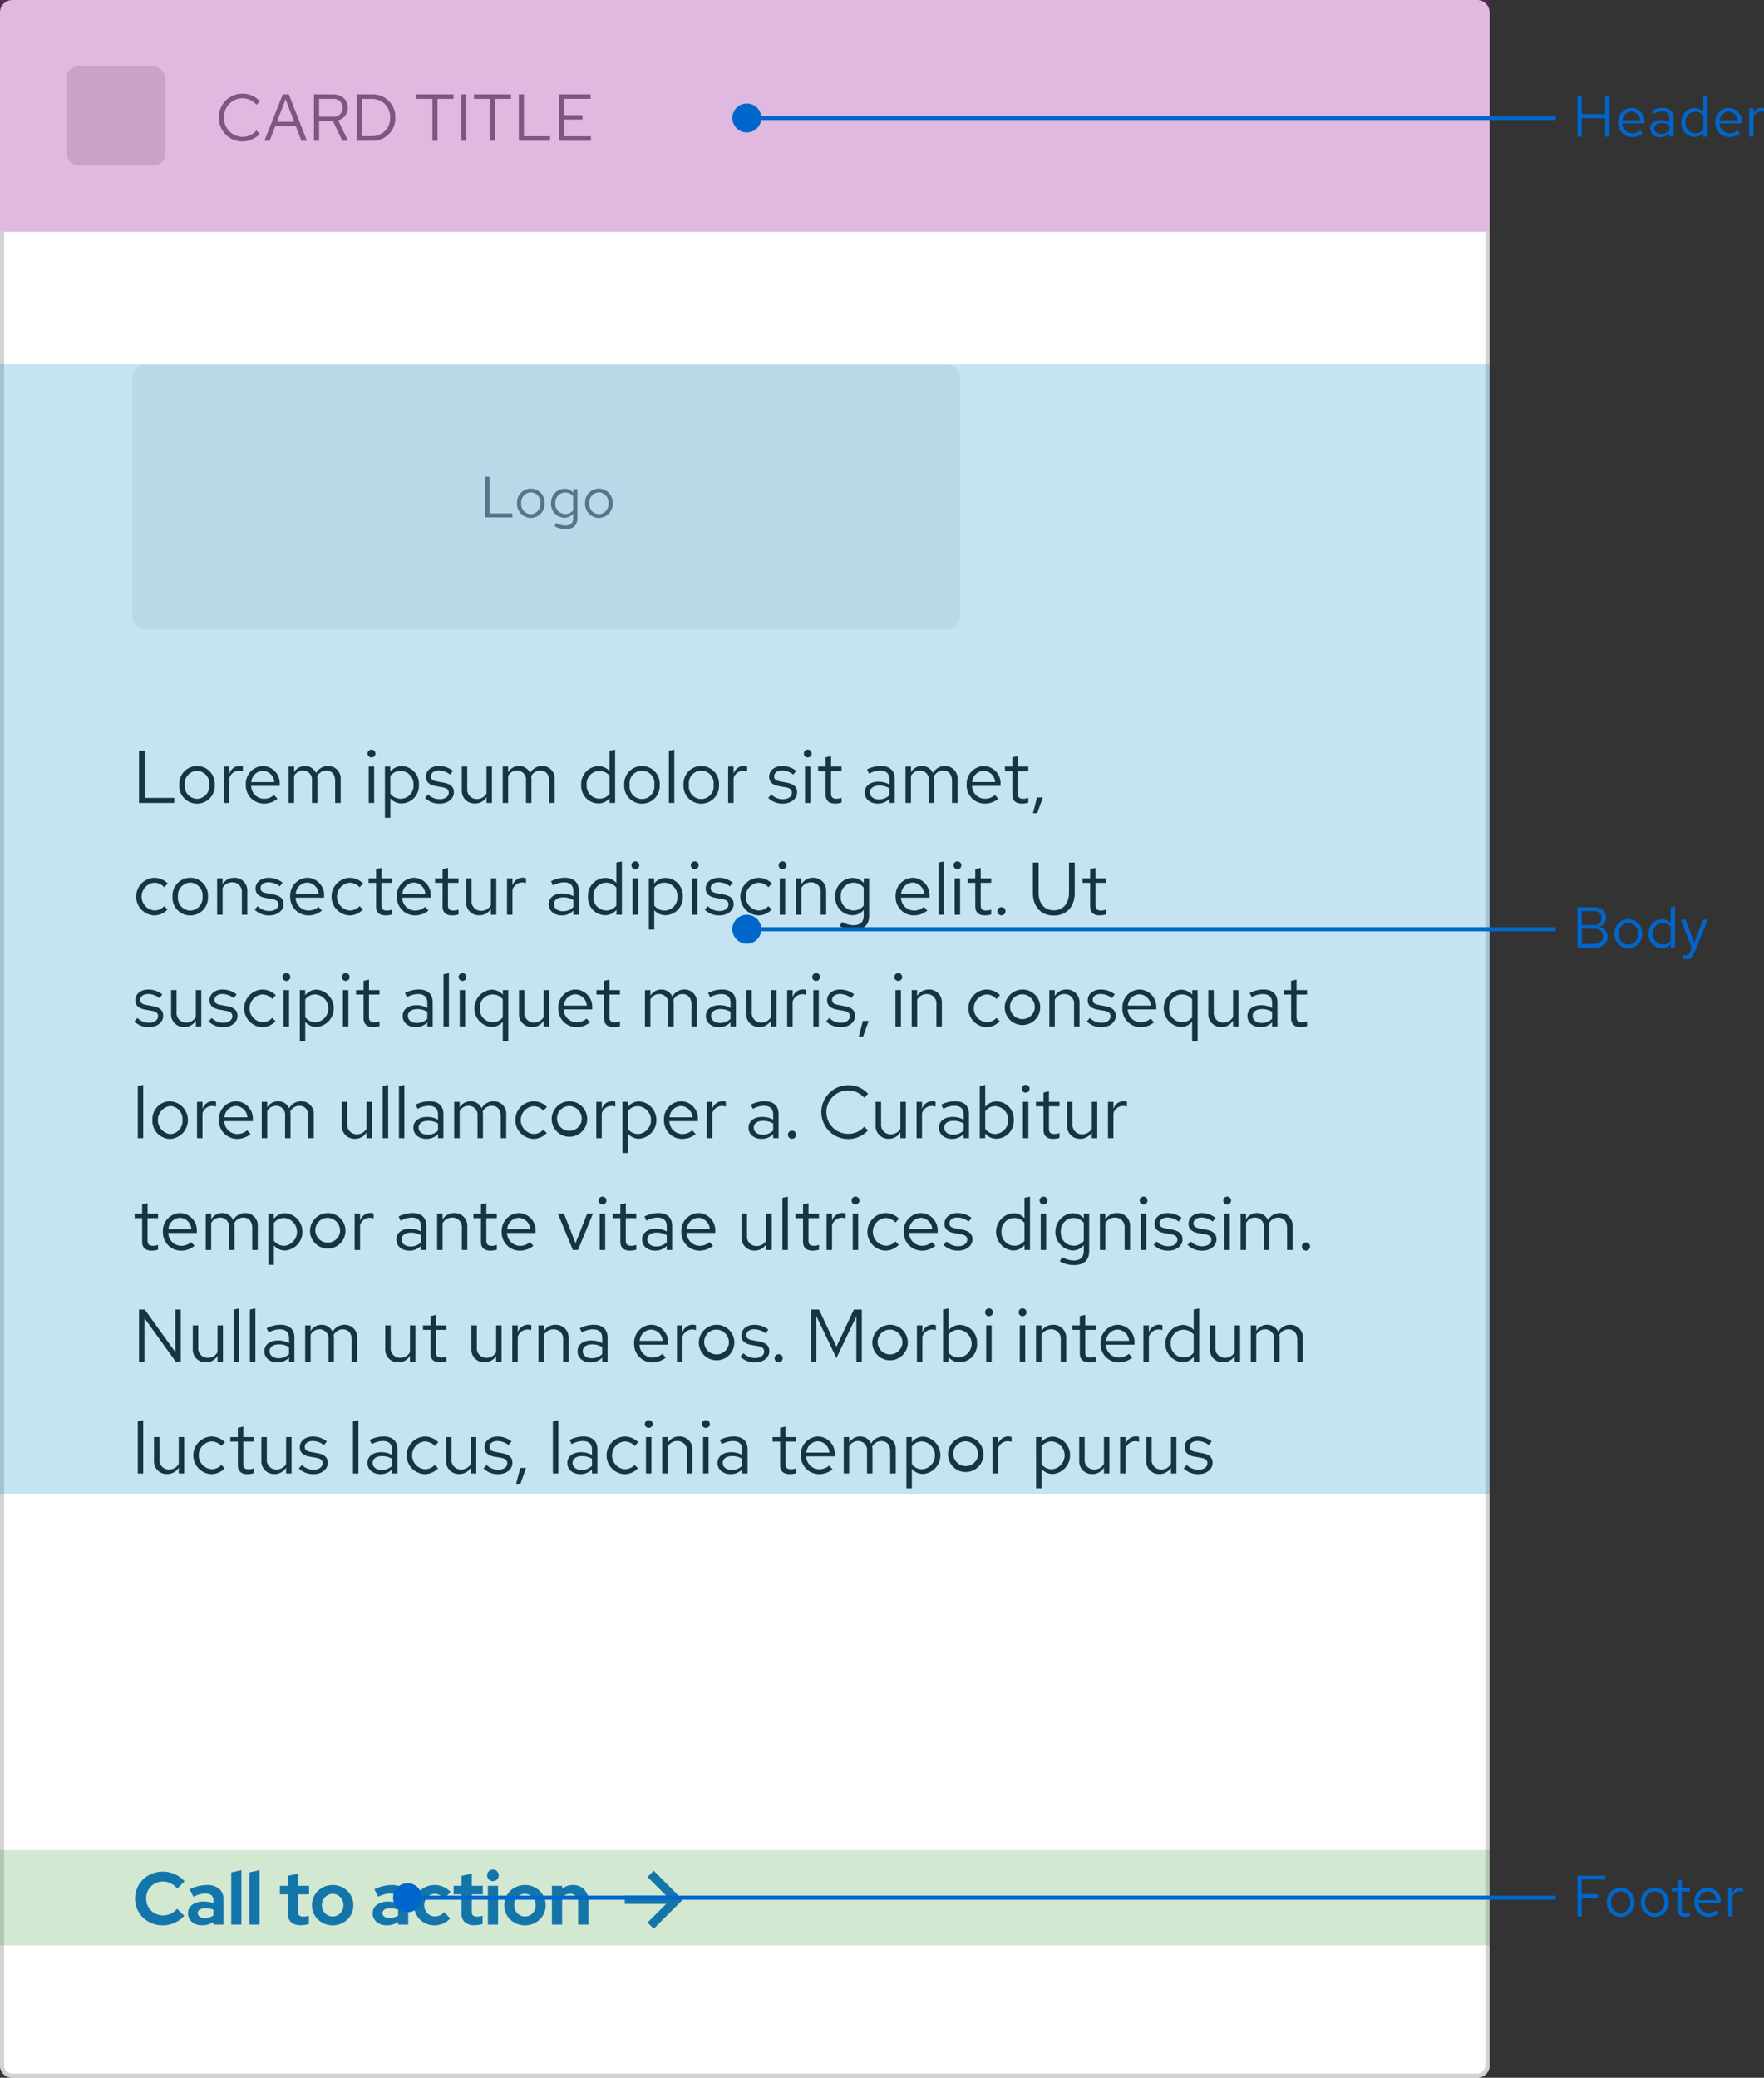<svg xmlns="http://www.w3.org/2000/svg" width="426.34" height="502" viewBox="0 0 426.34 502">
  <rect x="0" y="0" width="426.34" height="502" fill="#333333" stroke="none"/>
  <g id="card-layout-2" transform="translate(-892 -3643)">
    <g id="Group_2" data-name="Group 2">
      <g id="Card" transform="translate(-12 2886)">
        <g id="Rectangle" transform="translate(904 757)" fill="#fff" stroke="#d2d2d2" stroke-width="1">
          <path d="M5,0H355a5,5,0,0,1,5,5V499a3,3,0,0,1-3,3H3a3,3,0,0,1-3-3V5A5,5,0,0,1,5,0Z" stroke="none"/>
          <path d="M5,.5H355A4.5,4.5,0,0,1,359.5,5V499a2.5,2.5,0,0,1-2.5,2.5H3A2.5,2.5,0,0,1,.5,499V5A4.5,4.5,0,0,1,5,.5Z" fill="none"/>
        </g>
        <g id="Call_to_action" data-name="Call to action" transform="translate(0 52)">
          <path id="Arrow" d="M7,0,5.5,1.5,10,6H0V8H10L5.5,12.5,7,14l7-7Z" transform="translate(1055 1157)" fill="#06c"/>
          <path id="Path_36" data-name="Path 36" d="M7.434-2.232a4.235,4.235,0,0,0,1.854-.414,4.673,4.673,0,0,0,1.53-1.188l1.71,1.692a6.413,6.413,0,0,1-2.3,1.692A6.906,6.906,0,0,1,7.362.18a6.949,6.949,0,0,1-2.655-.5A6.708,6.708,0,0,1,2.574-1.692,6.239,6.239,0,0,1,1.161-3.744,6.378,6.378,0,0,1,.648-6.3,6.346,6.346,0,0,1,1.17-8.865a6.328,6.328,0,0,1,1.422-2.061,6.708,6.708,0,0,1,2.133-1.368,6.9,6.9,0,0,1,2.637-.5,7.086,7.086,0,0,1,2.934.639,6.188,6.188,0,0,1,2.3,1.719L10.836-8.694A4.589,4.589,0,0,0,9.27-9.963,4.28,4.28,0,0,0,7.362-10.4a4.057,4.057,0,0,0-1.593.315,3.918,3.918,0,0,0-1.287.864,3.975,3.975,0,0,0-.846,1.3A4.256,4.256,0,0,0,3.33-6.3a4.1,4.1,0,0,0,.315,1.611A3.918,3.918,0,0,0,4.509-3.4a4.1,4.1,0,0,0,1.3.855A4.15,4.15,0,0,0,7.434-2.232ZM16.866.162a3.7,3.7,0,0,1-2.466-.8,2.587,2.587,0,0,1-.954-2.079,2.45,2.45,0,0,1,1.026-2.088A4.677,4.677,0,0,1,17.3-5.562a7.452,7.452,0,0,1,1.152.09,7.419,7.419,0,0,1,1.134.27v-.666a1.492,1.492,0,0,0-.5-1.224A2.278,2.278,0,0,0,17.6-7.506a4.912,4.912,0,0,0-1.287.189,10.962,10.962,0,0,0-1.575.585l-.9-1.818a11.844,11.844,0,0,1,2.133-.756,8.614,8.614,0,0,1,2.043-.252,4.362,4.362,0,0,1,2.943.909,3.206,3.206,0,0,1,1.053,2.565V0h-2.43V-.648a4.4,4.4,0,0,1-1.251.612A5.075,5.075,0,0,1,16.866.162ZM15.8-2.772a.981.981,0,0,0,.468.855,2.19,2.19,0,0,0,1.242.315,3.924,3.924,0,0,0,1.125-.153,3.492,3.492,0,0,0,.945-.441V-3.6a4.487,4.487,0,0,0-.945-.261A6.4,6.4,0,0,0,17.6-3.942a2.384,2.384,0,0,0-1.323.315A.976.976,0,0,0,15.8-2.772ZM26.352-13.14V0H23.886V-12.6Zm4.392,0V0H28.278V-12.6ZM37.566-2.646V-7.308H35.64v-2.07h1.926v-2.394l2.466-.558v2.952H42.7v2.07H40.032V-3.15a1.248,1.248,0,0,0,.288.936,1.47,1.47,0,0,0,1.008.27,4.455,4.455,0,0,0,.648-.045,3.634,3.634,0,0,0,.666-.171V-.144a6.058,6.058,0,0,1-.954.207,6.8,6.8,0,0,1-.954.081,3.466,3.466,0,0,1-2.367-.711A2.634,2.634,0,0,1,37.566-2.646ZM43.4-4.68A4.759,4.759,0,0,1,43.785-6.6a4.81,4.81,0,0,1,1.062-1.548A4.97,4.97,0,0,1,46.44-9.18,5.1,5.1,0,0,1,48.4-9.558a5.1,5.1,0,0,1,1.962.378,4.97,4.97,0,0,1,1.593,1.035A4.81,4.81,0,0,1,53.019-6.6a4.759,4.759,0,0,1,.387,1.917,4.759,4.759,0,0,1-.387,1.917,4.708,4.708,0,0,1-1.062,1.539A5.05,5.05,0,0,1,50.364-.2,5.1,5.1,0,0,1,48.4.18,5.1,5.1,0,0,1,46.44-.2a5.05,5.05,0,0,1-1.593-1.026,4.708,4.708,0,0,1-1.062-1.539A4.759,4.759,0,0,1,43.4-4.68Zm5,2.718a2.443,2.443,0,0,0,1.836-.792,2.686,2.686,0,0,0,.756-1.926,2.709,2.709,0,0,0-.756-1.944A2.443,2.443,0,0,0,48.4-7.416a2.443,2.443,0,0,0-1.836.792A2.709,2.709,0,0,0,45.81-4.68a2.686,2.686,0,0,0,.756,1.926A2.443,2.443,0,0,0,48.4-1.962ZM61.506.162a3.7,3.7,0,0,1-2.466-.8,2.587,2.587,0,0,1-.954-2.079,2.45,2.45,0,0,1,1.026-2.088,4.677,4.677,0,0,1,2.826-.756,7.452,7.452,0,0,1,1.152.09,7.419,7.419,0,0,1,1.134.27v-.666a1.492,1.492,0,0,0-.5-1.224,2.278,2.278,0,0,0-1.476-.414,4.912,4.912,0,0,0-1.287.189,10.962,10.962,0,0,0-1.575.585l-.9-1.818a11.844,11.844,0,0,1,2.133-.756,8.614,8.614,0,0,1,2.043-.252,4.362,4.362,0,0,1,2.943.909,3.206,3.206,0,0,1,1.053,2.565V0h-2.43V-.648a4.4,4.4,0,0,1-1.251.612A5.075,5.075,0,0,1,61.506.162ZM60.444-2.772a.981.981,0,0,0,.468.855,2.19,2.19,0,0,0,1.242.315,3.924,3.924,0,0,0,1.125-.153,3.492,3.492,0,0,0,.945-.441V-3.6a4.487,4.487,0,0,0-.945-.261,6.4,6.4,0,0,0-1.035-.081,2.384,2.384,0,0,0-1.323.315A.976.976,0,0,0,60.444-2.772Zm12.672.792a2.792,2.792,0,0,0,1.179-.252,3.4,3.4,0,0,0,1.053-.792l1.476,1.53A5.03,5.03,0,0,1,75.1-.261,5.157,5.157,0,0,1,73.008.18,4.989,4.989,0,0,1,71.073-.2a4.859,4.859,0,0,1-1.566-1.026,4.73,4.73,0,0,1-1.035-1.539,4.857,4.857,0,0,1-.378-1.917A4.857,4.857,0,0,1,68.472-6.6a4.834,4.834,0,0,1,1.035-1.548A4.785,4.785,0,0,1,71.073-9.18a4.989,4.989,0,0,1,1.935-.378,5.369,5.369,0,0,1,2.142.441A4.989,4.989,0,0,1,76.9-7.884l-1.512,1.6a3.689,3.689,0,0,0-1.08-.846,2.739,2.739,0,0,0-1.242-.288,2.34,2.34,0,0,0-1.791.792,2.764,2.764,0,0,0-.729,1.944,2.664,2.664,0,0,0,.747,1.926A2.442,2.442,0,0,0,73.116-1.98Zm6.444-.666V-7.308H77.634v-2.07H79.56v-2.394l2.466-.558v2.952H84.69v2.07H82.026V-3.15a1.248,1.248,0,0,0,.288.936,1.47,1.47,0,0,0,1.008.27,4.455,4.455,0,0,0,.648-.045,3.633,3.633,0,0,0,.666-.171V-.144a6.058,6.058,0,0,1-.954.207,6.8,6.8,0,0,1-.954.081,3.466,3.466,0,0,1-2.367-.711A2.634,2.634,0,0,1,79.56-2.646Zm7.578-7.848a1.351,1.351,0,0,1-.99-.414,1.351,1.351,0,0,1-.414-.99,1.351,1.351,0,0,1,.414-.99,1.351,1.351,0,0,1,.99-.414,1.351,1.351,0,0,1,.99.414,1.351,1.351,0,0,1,.414.99,1.351,1.351,0,0,1-.414.99A1.351,1.351,0,0,1,87.138-10.494ZM88.38-9.378V0H85.914V-9.378Zm1.494,4.7A4.759,4.759,0,0,1,90.261-6.6a4.81,4.81,0,0,1,1.062-1.548A4.97,4.97,0,0,1,92.916-9.18a5.1,5.1,0,0,1,1.962-.378,5.1,5.1,0,0,1,1.962.378,4.97,4.97,0,0,1,1.593,1.035A4.81,4.81,0,0,1,99.495-6.6a4.759,4.759,0,0,1,.387,1.917,4.759,4.759,0,0,1-.387,1.917,4.707,4.707,0,0,1-1.062,1.539A5.05,5.05,0,0,1,96.84-.2,5.1,5.1,0,0,1,94.878.18,5.1,5.1,0,0,1,92.916-.2a5.05,5.05,0,0,1-1.593-1.026,4.708,4.708,0,0,1-1.062-1.539A4.759,4.759,0,0,1,89.874-4.68Zm5,2.718a2.443,2.443,0,0,0,1.836-.792A2.686,2.686,0,0,0,97.47-4.68a2.709,2.709,0,0,0-.756-1.944,2.443,2.443,0,0,0-1.836-.792,2.443,2.443,0,0,0-1.836.792,2.709,2.709,0,0,0-.756,1.944,2.686,2.686,0,0,0,.756,1.926A2.443,2.443,0,0,0,94.878-1.962ZM101.394,0V-9.378h2.466v.738a3.9,3.9,0,0,1,1.2-.684,4.236,4.236,0,0,1,1.431-.234,3.608,3.608,0,0,1,2.664,1.044A3.631,3.631,0,0,1,110.2-5.832V0H107.73V-5.472a1.941,1.941,0,0,0-.531-1.422,1.892,1.892,0,0,0-1.413-.54,2.478,2.478,0,0,0-1.107.243,2.177,2.177,0,0,0-.819.693V0Z" transform="translate(936 1170)" fill="#06c"/>
        </g>
        <path id="Path_37" data-name="Path 37" d="M1.6,18h8.5V16.776H2.988V5.4H1.6Zm9.738-4.392a4.293,4.293,0,1,0,8.568,0,4.291,4.291,0,1,0-8.568,0Zm7.254.018a3.1,3.1,0,0,1-2.988,3.384,3.085,3.085,0,0,1-2.952-3.384,3.112,3.112,0,0,1,2.952-3.4A3.117,3.117,0,0,1,18.594,13.626ZM22.122,18h1.314V11.988a2.47,2.47,0,0,1,2.358-1.782,3.114,3.114,0,0,1,.918.162V9.18a2.584,2.584,0,0,0-.828-.126,2.611,2.611,0,0,0-2.448,1.908V9.216H22.122Zm5.292-4.392a4.395,4.395,0,0,0,4.356,4.554,5.059,5.059,0,0,0,3.294-1.17l-.828-.9a3.589,3.589,0,0,1-2.412.9,3.161,3.161,0,0,1-3.114-3.114H35.6V13.5a4.161,4.161,0,0,0-4.032-4.428A4.289,4.289,0,0,0,27.414,13.608Zm4.14-3.384A2.893,2.893,0,0,1,34.29,12.96H28.746A2.9,2.9,0,0,1,31.554,10.224ZM37.764,18h1.314V11.466a2.442,2.442,0,0,1,2.142-1.3A2.182,2.182,0,0,1,43.4,12.654V18h1.314V12.33a3.643,3.643,0,0,0-.072-.774,2.47,2.47,0,0,1,2.2-1.386c1.368,0,2.16.972,2.16,2.484V18h1.332V12.33a3,3,0,0,0-3.006-3.258,3.28,3.28,0,0,0-2.934,1.71,2.88,2.88,0,0,0-2.682-1.71,3.006,3.006,0,0,0-2.628,1.512V9.216H37.764ZM57.78,7a.945.945,0,1,0-.936-.954A.934.934,0,0,0,57.78,7Zm.648,2.214H57.114V18h1.314Zm2.61,12.366h1.314v-4.7a3.533,3.533,0,0,0,2.754,1.242,4.28,4.28,0,0,0,4.14-4.518,4.253,4.253,0,0,0-4.068-4.5,3.466,3.466,0,0,0-2.844,1.368V9.216h-1.3ZM64.854,10.26a3.151,3.151,0,0,1,3.078,3.366,3.115,3.115,0,0,1-5.58,2.142v-4.3A3.023,3.023,0,0,1,64.854,10.26Zm5.868,6.516A4.871,4.871,0,0,0,74.3,18.162c1.98,0,3.42-1.224,3.4-2.718.018-1.332-.828-2.052-2.556-2.358l-1.458-.27c-1.08-.2-1.53-.5-1.53-1.26,0-.864.81-1.4,1.908-1.4a4.436,4.436,0,0,1,2.718.99l.7-.9a5.465,5.465,0,0,0-3.366-1.17c-1.854,0-3.168,1.08-3.168,2.574,0,1.314.846,2.016,2.484,2.3L74.9,14.2c1.1.2,1.566.576,1.566,1.314,0,.864-.792,1.584-2.214,1.584a3.934,3.934,0,0,1-2.772-1.152Zm10.206-7.56H79.614V14.9a3.062,3.062,0,0,0,3.168,3.24A3.165,3.165,0,0,0,85.59,16.56V18H86.9V9.216H85.59V15.7a2.61,2.61,0,0,1-2.3,1.35,2.276,2.276,0,0,1-2.358-2.52ZM89.5,18H90.81V11.466a2.442,2.442,0,0,1,2.142-1.3,2.182,2.182,0,0,1,2.178,2.484V18h1.314V12.33a3.643,3.643,0,0,0-.072-.774,2.47,2.47,0,0,1,2.2-1.386c1.368,0,2.16.972,2.16,2.484V18h1.332V12.33a3,3,0,0,0-3.006-3.258,3.28,3.28,0,0,0-2.934,1.71,2.88,2.88,0,0,0-2.682-1.71,3.006,3.006,0,0,0-2.628,1.512V9.216H89.5Zm25.848,0h1.314V5.13l-1.332.27v4.914a3.6,3.6,0,0,0-2.718-1.206,4.28,4.28,0,0,0-4.14,4.518,4.253,4.253,0,0,0,4.068,4.5,3.531,3.531,0,0,0,2.808-1.314Zm-5.562-4.392a3.121,3.121,0,0,1,3.06-3.348,3.165,3.165,0,0,1,2.484,1.17V15.8a3.034,3.034,0,0,1-2.484,1.17A3.138,3.138,0,0,1,109.782,13.608Zm9.09,0a4.293,4.293,0,1,0,8.568,0,4.291,4.291,0,1,0-8.568,0Zm7.254.018a3,3,0,1,1-5.94,0,3,3,0,1,1,5.94,0Zm4.842-8.5-1.314.27V18h1.314Zm2.232,8.478a4.293,4.293,0,1,0,8.568,0,4.291,4.291,0,1,0-8.568,0Zm7.254.018a3,3,0,1,1-5.94,0,3,3,0,1,1,5.94,0ZM143.982,18H145.3V11.988a2.47,2.47,0,0,1,2.358-1.782,3.114,3.114,0,0,1,.918.162V9.18a2.584,2.584,0,0,0-.828-.126,2.611,2.611,0,0,0-2.448,1.908V9.216h-1.314Zm9.684-1.224a4.871,4.871,0,0,0,3.582,1.386c1.98,0,3.42-1.224,3.4-2.718.018-1.332-.828-2.052-2.556-2.358l-1.458-.27c-1.08-.2-1.53-.5-1.53-1.26,0-.864.81-1.4,1.908-1.4a4.436,4.436,0,0,1,2.718.99l.7-.9a5.465,5.465,0,0,0-3.366-1.17c-1.854,0-3.168,1.08-3.168,2.574,0,1.314.846,2.016,2.484,2.3l1.458.252c1.1.2,1.566.576,1.566,1.314,0,.864-.792,1.584-2.214,1.584a3.934,3.934,0,0,1-2.772-1.152ZM163.224,7a.945.945,0,1,0-.936-.954A.934.934,0,0,0,163.224,7Zm.648,2.214h-1.314V18h1.314Zm3.672,6.8c0,1.368.774,2.142,2.3,2.142a5.3,5.3,0,0,0,1.548-.234v-1.17a3.241,3.241,0,0,1-1.242.234c-.936,0-1.3-.378-1.3-1.314V10.3H171.4V9.216h-2.538V6.678l-1.314.306V9.216h-1.818V10.3h1.818Zm12.618,2.142a3.737,3.737,0,0,0,2.79-1.17V18h1.3V12.168c0-2.034-1.26-3.1-3.4-3.1a7.357,7.357,0,0,0-3.312.846l.5,1.008a5.667,5.667,0,0,1,2.646-.756c1.476,0,2.268.7,2.268,2.178v1.188a5.269,5.269,0,0,0-2.664-.666c-1.908,0-3.294.972-3.294,2.592C176.994,17.064,178.308,18.162,180.162,18.162Zm-1.908-2.718c0-1.026.936-1.638,2.214-1.638a4.558,4.558,0,0,1,2.484.648v1.692a3.505,3.505,0,0,1-2.52,1.008C179.154,17.154,178.254,16.47,178.254,15.444Zm8.6,2.556h1.314V11.466a2.442,2.442,0,0,1,2.142-1.3,2.182,2.182,0,0,1,2.178,2.484V18h1.314V12.33a3.643,3.643,0,0,0-.072-.774,2.47,2.47,0,0,1,2.2-1.386c1.368,0,2.16.972,2.16,2.484V18h1.332V12.33a3,3,0,0,0-3.006-3.258,3.28,3.28,0,0,0-2.934,1.71,2.88,2.88,0,0,0-2.682-1.71,3.006,3.006,0,0,0-2.628,1.512V9.216h-1.314Zm14.778-4.392a4.395,4.395,0,0,0,4.356,4.554,5.059,5.059,0,0,0,3.294-1.17l-.828-.9a3.589,3.589,0,0,1-2.412.9,3.161,3.161,0,0,1-3.114-3.114h6.894V13.5a4.161,4.161,0,0,0-4.032-4.428A4.289,4.289,0,0,0,201.636,13.608Zm4.14-3.384a2.893,2.893,0,0,1,2.736,2.736h-5.544A2.9,2.9,0,0,1,205.776,10.224Zm6.912,5.8c0,1.368.774,2.142,2.3,2.142a5.3,5.3,0,0,0,1.548-.234v-1.17a3.241,3.241,0,0,1-1.242.234c-.936,0-1.3-.378-1.3-1.314V10.3h2.538V9.216H214V6.678l-1.314.306V9.216H210.87V10.3h1.818Zm5.958.648-.99,3.8h1.026l1.368-3.8ZM5.292,43.974a3.371,3.371,0,0,1,0-6.714,3.356,3.356,0,0,1,2.412,1.1l.846-.918a4.664,4.664,0,0,0-3.276-1.368,4.549,4.549,0,0,0,0,9.09A4.449,4.449,0,0,0,8.5,43.74l-.81-.81A3.139,3.139,0,0,1,5.292,43.974ZM9.7,40.608a4.293,4.293,0,1,0,8.568,0,4.291,4.291,0,1,0-8.568,0Zm7.254.018a3.1,3.1,0,0,1-2.988,3.384,3.085,3.085,0,0,1-2.952-3.384,3.112,3.112,0,0,1,2.952-3.4A3.117,3.117,0,0,1,16.956,40.626ZM20.484,45H21.8V38.52a2.61,2.61,0,0,1,2.3-1.35,2.276,2.276,0,0,1,2.358,2.52V45h1.314V39.312a3.062,3.062,0,0,0-3.168-3.24A3.165,3.165,0,0,0,21.8,37.656v-1.44H20.484Zm9.054-1.224a4.871,4.871,0,0,0,3.582,1.386c1.98,0,3.42-1.224,3.4-2.718.018-1.332-.828-2.052-2.556-2.358l-1.458-.27c-1.08-.2-1.53-.5-1.53-1.26,0-.864.81-1.4,1.908-1.4a4.436,4.436,0,0,1,2.718.99l.7-.9a5.465,5.465,0,0,0-3.366-1.17c-1.854,0-3.168,1.08-3.168,2.574,0,1.314.846,2.016,2.484,2.3l1.458.252c1.1.2,1.566.576,1.566,1.314,0,.864-.792,1.584-2.214,1.584a3.934,3.934,0,0,1-2.772-1.152Zm8.6-3.168A4.395,4.395,0,0,0,42.5,45.162a5.059,5.059,0,0,0,3.294-1.17l-.828-.9a3.589,3.589,0,0,1-2.412.9,3.161,3.161,0,0,1-3.114-3.114h6.894V40.5A4.161,4.161,0,0,0,42.3,36.072,4.289,4.289,0,0,0,38.142,40.608Zm4.14-3.384a2.893,2.893,0,0,1,2.736,2.736H39.474A2.9,2.9,0,0,1,42.282,37.224Zm10.224,6.75a3.371,3.371,0,0,1,0-6.714,3.356,3.356,0,0,1,2.412,1.1l.846-.918a4.664,4.664,0,0,0-3.276-1.368,4.549,4.549,0,0,0,0,9.09A4.449,4.449,0,0,0,55.71,43.74l-.81-.81A3.139,3.139,0,0,1,52.506,43.974Zm6.39-.954c0,1.368.774,2.142,2.3,2.142a5.3,5.3,0,0,0,1.548-.234v-1.17a3.241,3.241,0,0,1-1.242.234c-.936,0-1.3-.378-1.3-1.314V37.3h2.538v-1.08H60.21V33.678l-1.314.306v2.232H57.078V37.3H58.9Zm5.022-2.412a4.395,4.395,0,0,0,4.356,4.554,5.059,5.059,0,0,0,3.294-1.17l-.828-.9a3.589,3.589,0,0,1-2.412.9,3.161,3.161,0,0,1-3.114-3.114h6.894V40.5a4.161,4.161,0,0,0-4.032-4.428A4.289,4.289,0,0,0,63.918,40.608Zm4.14-3.384a2.893,2.893,0,0,1,2.736,2.736H65.25A2.9,2.9,0,0,1,68.058,37.224Zm6.912,5.8c0,1.368.774,2.142,2.3,2.142a5.3,5.3,0,0,0,1.548-.234v-1.17a3.241,3.241,0,0,1-1.242.234c-.936,0-1.3-.378-1.3-1.314V37.3h2.538v-1.08H76.284V33.678l-1.314.306v2.232H73.152V37.3H74.97Zm7-6.8H80.658V41.9a3.062,3.062,0,0,0,3.168,3.24,3.165,3.165,0,0,0,2.808-1.584V45h1.314V36.216H86.634V42.7a2.61,2.61,0,0,1-2.3,1.35,2.276,2.276,0,0,1-2.358-2.52ZM90.54,45h1.314V38.988a2.47,2.47,0,0,1,2.358-1.782,3.114,3.114,0,0,1,.918.162V36.18a2.584,2.584,0,0,0-.828-.126,2.611,2.611,0,0,0-2.448,1.908V36.216H90.54Zm13.248.162a3.737,3.737,0,0,0,2.79-1.17V45h1.3V39.168c0-2.034-1.26-3.1-3.4-3.1a7.357,7.357,0,0,0-3.312.846l.5,1.008a5.667,5.667,0,0,1,2.646-.756c1.476,0,2.268.7,2.268,2.178v1.188a5.269,5.269,0,0,0-2.664-.666c-1.908,0-3.294.972-3.294,2.592C100.62,44.064,101.934,45.162,103.788,45.162Zm-1.908-2.718c0-1.026.936-1.638,2.214-1.638a4.558,4.558,0,0,1,2.484.648v1.692a3.505,3.505,0,0,1-2.52,1.008C102.78,44.154,101.88,43.47,101.88,42.444ZM116.982,45H118.3V32.13l-1.332.27v4.914a3.6,3.6,0,0,0-2.718-1.206,4.28,4.28,0,0,0-4.14,4.518,4.253,4.253,0,0,0,4.068,4.5,3.531,3.531,0,0,0,2.808-1.314Zm-5.562-4.392a3.121,3.121,0,0,1,3.06-3.348,3.165,3.165,0,0,1,2.484,1.17V42.8a3.034,3.034,0,0,1-2.484,1.17A3.138,3.138,0,0,1,111.42,40.608ZM121.554,34a.945.945,0,1,0-.936-.954A.934.934,0,0,0,121.554,34Zm.648,2.214h-1.314V45H122.2Zm2.61,12.366h1.314v-4.7a3.533,3.533,0,0,0,2.754,1.242,4.28,4.28,0,0,0,4.14-4.518,4.253,4.253,0,0,0-4.068-4.5,3.466,3.466,0,0,0-2.844,1.368v-1.26h-1.3Zm3.816-11.322a3.151,3.151,0,0,1,3.078,3.366,3.115,3.115,0,0,1-5.58,2.142v-4.3A3.023,3.023,0,0,1,128.628,37.26ZM135.9,34a.945.945,0,1,0-.936-.954A.934.934,0,0,0,135.9,34Zm.648,2.214h-1.314V45h1.314Zm1.782,7.56a4.871,4.871,0,0,0,3.582,1.386c1.98,0,3.42-1.224,3.4-2.718.018-1.332-.828-2.052-2.556-2.358l-1.458-.27c-1.08-.2-1.53-.5-1.53-1.26,0-.864.81-1.4,1.908-1.4a4.436,4.436,0,0,1,2.718.99l.7-.9a5.465,5.465,0,0,0-3.366-1.17c-1.854,0-3.168,1.08-3.168,2.574,0,1.314.846,2.016,2.484,2.3l1.458.252c1.1.2,1.566.576,1.566,1.314,0,.864-.792,1.584-2.214,1.584a3.934,3.934,0,0,1-2.772-1.152Zm12.978.2a3.371,3.371,0,0,1,0-6.714,3.356,3.356,0,0,1,2.412,1.1l.846-.918a4.664,4.664,0,0,0-3.276-1.368,4.549,4.549,0,0,0,0,9.09,4.449,4.449,0,0,0,3.222-1.422l-.81-.81A3.139,3.139,0,0,1,151.308,43.974ZM157.122,34a.945.945,0,1,0-.936-.954A.934.934,0,0,0,157.122,34Zm.648,2.214h-1.314V45h1.314ZM160.38,45h1.314V38.52a2.61,2.61,0,0,1,2.3-1.35,2.276,2.276,0,0,1,2.358,2.52V45h1.314V39.312a3.062,3.062,0,0,0-3.168-3.24,3.165,3.165,0,0,0-2.808,1.584v-1.44H160.38Zm13.572.126a3.547,3.547,0,0,0,2.79-1.278v1.44c0,1.476-.864,2.25-2.448,2.25a5.72,5.72,0,0,1-2.79-.81l-.558,1.008a6.838,6.838,0,0,0,3.42.918c2.376,0,3.69-1.188,3.69-3.384V36.216h-1.3v1.116a3.626,3.626,0,0,0-2.736-1.224,4.28,4.28,0,0,0-4.14,4.518A4.253,4.253,0,0,0,173.952,45.126ZM171.2,40.608a3.122,3.122,0,0,1,3.06-3.348,3.165,3.165,0,0,1,2.484,1.17V42.8a3.034,3.034,0,0,1-2.484,1.17A3.138,3.138,0,0,1,171.2,40.608Zm13.266,0a4.395,4.395,0,0,0,4.356,4.554,5.059,5.059,0,0,0,3.294-1.17l-.828-.9a3.589,3.589,0,0,1-2.412.9,3.161,3.161,0,0,1-3.114-3.114h6.894V40.5a4.161,4.161,0,0,0-4.032-4.428A4.289,4.289,0,0,0,184.464,40.608Zm4.14-3.384a2.893,2.893,0,0,1,2.736,2.736H185.8A2.9,2.9,0,0,1,188.6,37.224Zm7.524-5.094-1.314.27V45h1.314ZM199.4,34a.945.945,0,1,0-.936-.954A.934.934,0,0,0,199.4,34Zm.648,2.214h-1.314V45h1.314Zm3.672,6.8c0,1.368.774,2.142,2.3,2.142a5.3,5.3,0,0,0,1.548-.234v-1.17a3.241,3.241,0,0,1-1.242.234c-.936,0-1.3-.378-1.3-1.314V37.3h2.538v-1.08h-2.538V33.678l-1.314.306v2.232h-1.818V37.3h1.818Zm6.372.162a.982.982,0,1,0,.936.99A.969.969,0,0,0,210.1,43.182Zm17.658-3.51V32.4h-1.386v7.272c0,2.718-1.53,4.266-3.672,4.266s-3.672-1.548-3.672-4.266V32.4h-1.386v7.272c0,3.51,2.052,5.526,5.058,5.526C225.684,45.2,227.754,43.182,227.754,39.672Zm3.726,3.348c0,1.368.774,2.142,2.3,2.142a5.3,5.3,0,0,0,1.548-.234v-1.17a3.241,3.241,0,0,1-1.242.234c-.936,0-1.3-.378-1.3-1.314V37.3h2.538v-1.08h-2.538V33.678l-1.314.306v2.232h-1.818V37.3h1.818ZM.468,70.776A4.871,4.871,0,0,0,4.05,72.162c1.98,0,3.42-1.224,3.4-2.718.018-1.332-.828-2.052-2.556-2.358l-1.458-.27c-1.08-.2-1.53-.5-1.53-1.26,0-.864.81-1.4,1.908-1.4a4.436,4.436,0,0,1,2.718.99l.7-.9a5.465,5.465,0,0,0-3.366-1.17C2.016,63.072.7,64.152.7,65.646c0,1.314.846,2.016,2.484,2.3l1.458.252c1.1.2,1.566.576,1.566,1.314C6.21,70.38,5.418,71.1,4,71.1a3.934,3.934,0,0,1-2.772-1.152Zm10.206-7.56H9.36V68.9a3.062,3.062,0,0,0,3.168,3.24,3.165,3.165,0,0,0,2.808-1.584V72H16.65V63.216H15.336V69.7a2.61,2.61,0,0,1-2.3,1.35,2.276,2.276,0,0,1-2.358-2.52Zm7.74,7.56A4.871,4.871,0,0,0,22,72.162c1.98,0,3.42-1.224,3.4-2.718.018-1.332-.828-2.052-2.556-2.358l-1.458-.27c-1.08-.2-1.53-.5-1.53-1.26,0-.864.81-1.4,1.908-1.4a4.436,4.436,0,0,1,2.718.99l.7-.9a5.465,5.465,0,0,0-3.366-1.17c-1.854,0-3.168,1.08-3.168,2.574,0,1.314.846,2.016,2.484,2.3l1.458.252c1.1.2,1.566.576,1.566,1.314,0,.864-.792,1.584-2.214,1.584a3.934,3.934,0,0,1-2.772-1.152Zm12.978.2a3.371,3.371,0,0,1,0-6.714,3.356,3.356,0,0,1,2.412,1.1l.846-.918a4.664,4.664,0,0,0-3.276-1.368,4.549,4.549,0,0,0,0,9.09A4.449,4.449,0,0,0,34.6,70.74l-.81-.81A3.139,3.139,0,0,1,31.392,70.974ZM37.206,61a.945.945,0,1,0-.936-.954A.934.934,0,0,0,37.206,61Zm.648,2.214H36.54V72h1.314Zm2.61,12.366h1.314v-4.7a3.533,3.533,0,0,0,2.754,1.242,4.529,4.529,0,0,0,.072-9.018,3.466,3.466,0,0,0-2.844,1.368v-1.26h-1.3ZM44.28,64.26a3.379,3.379,0,0,1,0,6.732,3.112,3.112,0,0,1-2.5-1.224v-4.3A3.023,3.023,0,0,1,44.28,64.26ZM51.552,61a.945.945,0,1,0-.936-.954A.934.934,0,0,0,51.552,61Zm.648,2.214H50.886V72H52.2Zm3.672,6.8c0,1.368.774,2.142,2.3,2.142a5.3,5.3,0,0,0,1.548-.234v-1.17a3.241,3.241,0,0,1-1.242.234c-.936,0-1.3-.378-1.3-1.314V64.3h2.538v-1.08H57.186V60.678l-1.314.306v2.232H54.054V64.3h1.818ZM68.49,72.162a3.736,3.736,0,0,0,2.79-1.17V72h1.3V66.168c0-2.034-1.26-3.1-3.4-3.1a7.357,7.357,0,0,0-3.312.846l.5,1.008a5.667,5.667,0,0,1,2.646-.756c1.476,0,2.268.7,2.268,2.178v1.188a5.268,5.268,0,0,0-2.664-.666c-1.908,0-3.294.972-3.294,2.592C65.322,71.064,66.636,72.162,68.49,72.162Zm-1.908-2.718c0-1.026.936-1.638,2.214-1.638a4.558,4.558,0,0,1,2.484.648v1.692a3.505,3.505,0,0,1-2.52,1.008C67.482,71.154,66.582,70.47,66.582,69.444ZM76.5,59.13l-1.314.27V72H76.5ZM79.776,61a.945.945,0,1,0-.936-.954A.934.934,0,0,0,79.776,61Zm.648,2.214H79.11V72h1.314Zm6.3,8.91a3.547,3.547,0,0,0,2.79-1.278v4.734h1.332V63.216H89.532v1.116A3.626,3.626,0,0,0,86.8,63.108a4.529,4.529,0,0,0-.072,9.018ZM83.97,67.608a3.121,3.121,0,0,1,3.06-3.348,3.165,3.165,0,0,1,2.484,1.17V69.8a3.034,3.034,0,0,1-2.484,1.17A3.138,3.138,0,0,1,83.97,67.608Zm10.782-4.392H93.438V68.9a3.062,3.062,0,0,0,3.168,3.24,3.165,3.165,0,0,0,2.808-1.584V72h1.314V63.216H99.414V69.7a2.61,2.61,0,0,1-2.3,1.35,2.276,2.276,0,0,1-2.358-2.52Zm8.19,4.392a4.395,4.395,0,0,0,4.356,4.554,5.059,5.059,0,0,0,3.294-1.17l-.828-.9a3.589,3.589,0,0,1-2.412.9,3.161,3.161,0,0,1-3.114-3.114h6.894V67.5a4.161,4.161,0,0,0-4.032-4.428A4.289,4.289,0,0,0,102.942,67.608Zm4.14-3.384a2.893,2.893,0,0,1,2.736,2.736h-5.544A2.9,2.9,0,0,1,107.082,64.224Zm6.912,5.8c0,1.368.774,2.142,2.3,2.142a5.3,5.3,0,0,0,1.548-.234v-1.17a3.241,3.241,0,0,1-1.242.234c-.936,0-1.3-.378-1.3-1.314V64.3h2.538v-1.08h-2.538V60.678l-1.314.306v2.232h-1.818V64.3h1.818ZM123.876,72h1.314V65.466a2.442,2.442,0,0,1,2.142-1.3,2.182,2.182,0,0,1,2.178,2.484V72h1.314V66.33a3.643,3.643,0,0,0-.072-.774,2.47,2.47,0,0,1,2.2-1.386c1.368,0,2.16.972,2.16,2.484V72h1.332V66.33a3,3,0,0,0-3.006-3.258,3.28,3.28,0,0,0-2.934,1.71,2.88,2.88,0,0,0-2.682-1.71,3.006,3.006,0,0,0-2.628,1.512V63.216h-1.314Zm17.892.162a3.737,3.737,0,0,0,2.79-1.17V72h1.3V66.168c0-2.034-1.26-3.1-3.4-3.1a7.357,7.357,0,0,0-3.312.846l.5,1.008a5.667,5.667,0,0,1,2.646-.756c1.476,0,2.268.7,2.268,2.178v1.188a5.268,5.268,0,0,0-2.664-.666c-1.908,0-3.294.972-3.294,2.592C138.6,71.064,139.914,72.162,141.768,72.162Zm-1.908-2.718c0-1.026.936-1.638,2.214-1.638a4.558,4.558,0,0,1,2.484.648v1.692a3.505,3.505,0,0,1-2.52,1.008C140.76,71.154,139.86,70.47,139.86,69.444Zm9.828-6.228h-1.314V68.9a3.062,3.062,0,0,0,3.168,3.24,3.165,3.165,0,0,0,2.808-1.584V72h1.314V63.216H154.35V69.7a2.61,2.61,0,0,1-2.3,1.35,2.276,2.276,0,0,1-2.358-2.52ZM158.256,72h1.314V65.988a2.47,2.47,0,0,1,2.358-1.782,3.114,3.114,0,0,1,.918.162V63.18a2.585,2.585,0,0,0-.828-.126,2.611,2.611,0,0,0-2.448,1.908V63.216h-1.314Zm6.984-11a.945.945,0,1,0-.936-.954A.934.934,0,0,0,165.24,61Zm.648,2.214h-1.314V72h1.314Zm1.782,7.56a4.871,4.871,0,0,0,3.582,1.386c1.98,0,3.42-1.224,3.4-2.718.018-1.332-.828-2.052-2.556-2.358l-1.458-.27c-1.08-.2-1.53-.5-1.53-1.26,0-.864.81-1.4,1.908-1.4a4.436,4.436,0,0,1,2.718.99l.7-.9a5.465,5.465,0,0,0-3.366-1.17c-1.854,0-3.168,1.08-3.168,2.574,0,1.314.846,2.016,2.484,2.3l1.458.252c1.1.2,1.566.576,1.566,1.314,0,.864-.792,1.584-2.214,1.584a3.934,3.934,0,0,1-2.772-1.152Zm8.874-.108-.99,3.8h1.026l1.368-3.8ZM185.094,61a.945.945,0,1,0-.936-.954A.934.934,0,0,0,185.094,61Zm.648,2.214h-1.314V72h1.314ZM188.352,72h1.314V65.52a2.61,2.61,0,0,1,2.3-1.35,2.276,2.276,0,0,1,2.358,2.52V72h1.314V66.312a3.062,3.062,0,0,0-3.168-3.24,3.165,3.165,0,0,0-2.808,1.584v-1.44h-1.314Zm18.072-1.026a3.371,3.371,0,0,1,0-6.714,3.356,3.356,0,0,1,2.412,1.1l.846-.918a4.664,4.664,0,0,0-3.276-1.368,4.549,4.549,0,0,0,0,9.09,4.449,4.449,0,0,0,3.222-1.422l-.81-.81A3.139,3.139,0,0,1,206.424,70.974Zm4.41-3.366a4.291,4.291,0,1,0,4.266-4.536A4.351,4.351,0,0,0,210.834,67.608Zm7.254.018a3,3,0,1,1-2.988-3.4A3.1,3.1,0,0,1,218.088,67.626ZM221.616,72h1.314V65.52a2.61,2.61,0,0,1,2.3-1.35,2.276,2.276,0,0,1,2.358,2.52V72h1.314V66.312a3.062,3.062,0,0,0-3.168-3.24,3.165,3.165,0,0,0-2.808,1.584v-1.44h-1.314Zm9.054-1.224a4.871,4.871,0,0,0,3.582,1.386c1.98,0,3.42-1.224,3.4-2.718.018-1.332-.828-2.052-2.556-2.358l-1.458-.27c-1.08-.2-1.53-.5-1.53-1.26,0-.864.81-1.4,1.908-1.4a4.436,4.436,0,0,1,2.718.99l.7-.9a5.465,5.465,0,0,0-3.366-1.17c-1.854,0-3.168,1.08-3.168,2.574,0,1.314.846,2.016,2.484,2.3l1.458.252c1.1.2,1.566.576,1.566,1.314,0,.864-.792,1.584-2.214,1.584a3.934,3.934,0,0,1-2.772-1.152Zm8.6-3.168a4.395,4.395,0,0,0,4.356,4.554,5.059,5.059,0,0,0,3.294-1.17l-.828-.9a3.589,3.589,0,0,1-2.412.9,3.161,3.161,0,0,1-3.114-3.114h6.894V67.5a4.161,4.161,0,0,0-4.032-4.428A4.289,4.289,0,0,0,239.274,67.608Zm4.14-3.384a2.893,2.893,0,0,1,2.736,2.736h-5.544A2.9,2.9,0,0,1,243.414,64.224Zm9.918,7.9a3.547,3.547,0,0,0,2.79-1.278v4.734h1.332V63.216H256.14v1.116a3.626,3.626,0,0,0-2.736-1.224,4.529,4.529,0,0,0-.072,9.018Zm-2.754-4.518a3.122,3.122,0,0,1,3.06-3.348,3.165,3.165,0,0,1,2.484,1.17V69.8a3.034,3.034,0,0,1-2.484,1.17A3.138,3.138,0,0,1,250.578,67.608Zm10.782-4.392h-1.314V68.9a3.062,3.062,0,0,0,3.168,3.24,3.165,3.165,0,0,0,2.808-1.584V72h1.314V63.216h-1.314V69.7a2.61,2.61,0,0,1-2.3,1.35,2.276,2.276,0,0,1-2.358-2.52Zm11.3,8.946a3.736,3.736,0,0,0,2.79-1.17V72h1.3V66.168c0-2.034-1.26-3.1-3.4-3.1a7.357,7.357,0,0,0-3.312.846l.5,1.008a5.667,5.667,0,0,1,2.646-.756c1.476,0,2.268.7,2.268,2.178v1.188a5.268,5.268,0,0,0-2.664-.666c-1.908,0-3.294.972-3.294,2.592C269.5,71.064,270.81,72.162,272.664,72.162Zm-1.908-2.718c0-1.026.936-1.638,2.214-1.638a4.558,4.558,0,0,1,2.484.648v1.692a3.505,3.505,0,0,1-2.52,1.008C271.656,71.154,270.756,70.47,270.756,69.444Zm9.306.576c0,1.368.774,2.142,2.3,2.142a5.3,5.3,0,0,0,1.548-.234v-1.17a3.241,3.241,0,0,1-1.242.234c-.936,0-1.3-.378-1.3-1.314V64.3h2.538v-1.08h-2.538V60.678l-1.314.306v2.232h-1.818V64.3h1.818ZM2.61,86.13,1.3,86.4V99H2.61Zm2.232,8.478A4.351,4.351,0,0,0,9.108,99.18a4.561,4.561,0,0,0,0-9.108A4.319,4.319,0,0,0,4.842,94.608Zm7.254.018A3.1,3.1,0,0,1,9.108,98.01a3.426,3.426,0,0,1,0-6.786A3.117,3.117,0,0,1,12.1,94.626ZM15.624,99h1.314V92.988A2.47,2.47,0,0,1,19.3,91.206a3.114,3.114,0,0,1,.918.162V90.18a2.584,2.584,0,0,0-.828-.126,2.611,2.611,0,0,0-2.448,1.908V90.216H15.624Zm5.292-4.392a4.395,4.395,0,0,0,4.356,4.554,5.059,5.059,0,0,0,3.294-1.17l-.828-.9a3.589,3.589,0,0,1-2.412.9,3.161,3.161,0,0,1-3.114-3.114h6.894V94.5a4.161,4.161,0,0,0-4.032-4.428A4.289,4.289,0,0,0,20.916,94.608Zm4.14-3.384a2.893,2.893,0,0,1,2.736,2.736H22.248A2.9,2.9,0,0,1,25.056,91.224ZM31.266,99H32.58V92.466a2.442,2.442,0,0,1,2.142-1.3A2.182,2.182,0,0,1,36.9,93.654V99h1.314V93.33a3.643,3.643,0,0,0-.072-.774,2.47,2.47,0,0,1,2.2-1.386c1.368,0,2.16.972,2.16,2.484V99H43.83V93.33a3,3,0,0,0-3.006-3.258,3.28,3.28,0,0,0-2.934,1.71,2.88,2.88,0,0,0-2.682-1.71,3.006,3.006,0,0,0-2.628,1.512V90.216H31.266ZM51.93,90.216H50.616V95.9a3.062,3.062,0,0,0,3.168,3.24,3.165,3.165,0,0,0,2.808-1.584V99h1.314V90.216H56.592V96.7a2.61,2.61,0,0,1-2.3,1.35,2.276,2.276,0,0,1-2.358-2.52Zm9.882-4.086L60.5,86.4V99h1.314Zm3.924,0-1.314.27V99h1.314Zm5.346,13.032a3.736,3.736,0,0,0,2.79-1.17V99h1.3V93.168c0-2.034-1.26-3.1-3.4-3.1a7.357,7.357,0,0,0-3.312.846l.5,1.008A5.667,5.667,0,0,1,71.6,91.17c1.476,0,2.268.7,2.268,2.178v1.188a5.268,5.268,0,0,0-2.664-.666c-1.908,0-3.294.972-3.294,2.592C67.914,98.064,69.228,99.162,71.082,99.162Zm-1.908-2.718c0-1.026.936-1.638,2.214-1.638a4.558,4.558,0,0,1,2.484.648v1.692a3.505,3.505,0,0,1-2.52,1.008C70.074,98.154,69.174,97.47,69.174,96.444ZM77.778,99h1.314V92.466a2.442,2.442,0,0,1,2.142-1.3,2.182,2.182,0,0,1,2.178,2.484V99h1.314V93.33a3.643,3.643,0,0,0-.072-.774,2.47,2.47,0,0,1,2.2-1.386c1.368,0,2.16.972,2.16,2.484V99h1.332V93.33a3,3,0,0,0-3.006-3.258,3.28,3.28,0,0,0-2.934,1.71,2.88,2.88,0,0,0-2.682-1.71,3.006,3.006,0,0,0-2.628,1.512V90.216H77.778ZM96.93,97.974a3.371,3.371,0,0,1,0-6.714,3.356,3.356,0,0,1,2.412,1.1l.846-.918a4.664,4.664,0,0,0-3.276-1.368,4.549,4.549,0,0,0,0,9.09,4.449,4.449,0,0,0,3.222-1.422l-.81-.81A3.139,3.139,0,0,1,96.93,97.974Zm4.41-3.366a4.291,4.291,0,1,0,4.266-4.536A4.351,4.351,0,0,0,101.34,94.608Zm7.254.018a3,3,0,1,1-2.988-3.4A3.1,3.1,0,0,1,108.594,94.626ZM112.122,99h1.314V92.988a2.47,2.47,0,0,1,2.358-1.782,3.114,3.114,0,0,1,.918.162V90.18a2.584,2.584,0,0,0-.828-.126,2.611,2.611,0,0,0-2.448,1.908V90.216h-1.314Zm6.318,3.582h1.314v-4.7a3.533,3.533,0,0,0,2.754,1.242,4.529,4.529,0,0,0,.072-9.018,3.466,3.466,0,0,0-2.844,1.368v-1.26h-1.3Zm3.816-11.322a3.379,3.379,0,0,1,0,6.732,3.112,3.112,0,0,1-2.5-1.224v-4.3A3.023,3.023,0,0,1,122.256,91.26Zm6.228,3.348a4.395,4.395,0,0,0,4.356,4.554,5.059,5.059,0,0,0,3.294-1.17l-.828-.9a3.589,3.589,0,0,1-2.412.9,3.161,3.161,0,0,1-3.114-3.114h6.894V94.5a4.161,4.161,0,0,0-4.032-4.428A4.289,4.289,0,0,0,128.484,94.608Zm4.14-3.384a2.893,2.893,0,0,1,2.736,2.736h-5.544A2.9,2.9,0,0,1,132.624,91.224ZM138.834,99h1.314V92.988a2.47,2.47,0,0,1,2.358-1.782,3.114,3.114,0,0,1,.918.162V90.18a2.584,2.584,0,0,0-.828-.126,2.611,2.611,0,0,0-2.448,1.908V90.216h-1.314Zm13.248.162a3.737,3.737,0,0,0,2.79-1.17V99h1.3V93.168c0-2.034-1.26-3.1-3.4-3.1a7.357,7.357,0,0,0-3.312.846l.5,1.008a5.667,5.667,0,0,1,2.646-.756c1.476,0,2.268.7,2.268,2.178v1.188a5.268,5.268,0,0,0-2.664-.666c-1.908,0-3.294.972-3.294,2.592C148.914,98.064,150.228,99.162,152.082,99.162Zm-1.908-2.718c0-1.026.936-1.638,2.214-1.638a4.558,4.558,0,0,1,2.484.648v1.692a3.505,3.505,0,0,1-2.52,1.008C151.074,98.154,150.174,97.47,150.174,96.444Zm9.288.738a.982.982,0,1,0,.936.99A.969.969,0,0,0,159.462,97.182Zm13.626.756a5.239,5.239,0,1,1,3.8-8.712l.918-.954a6.3,6.3,0,0,0-4.752-2.07,6.5,6.5,0,1,0,4.716,10.926l-.9-.918A4.937,4.937,0,0,1,173.088,97.938Zm7.866-7.722H179.64V95.9a3.062,3.062,0,0,0,3.168,3.24,3.165,3.165,0,0,0,2.808-1.584V99h1.314V90.216h-1.314V96.7a2.61,2.61,0,0,1-2.3,1.35,2.276,2.276,0,0,1-2.358-2.52ZM189.522,99h1.314V92.988a2.47,2.47,0,0,1,2.358-1.782,3.114,3.114,0,0,1,.918.162V90.18a2.585,2.585,0,0,0-.828-.126,2.611,2.611,0,0,0-2.448,1.908V90.216h-1.314Zm8.586.162a3.737,3.737,0,0,0,2.79-1.17V99h1.3V93.168c0-2.034-1.26-3.1-3.4-3.1a7.357,7.357,0,0,0-3.312.846l.5,1.008a5.667,5.667,0,0,1,2.646-.756c1.476,0,2.268.7,2.268,2.178v1.188a5.268,5.268,0,0,0-2.664-.666c-1.908,0-3.294.972-3.294,2.592C194.94,98.064,196.254,99.162,198.108,99.162ZM196.2,96.444c0-1.026.936-1.638,2.214-1.638a4.558,4.558,0,0,1,2.484.648v1.692a3.505,3.505,0,0,1-2.52,1.008C197.1,98.154,196.2,97.47,196.2,96.444Zm16.812-1.836a4.253,4.253,0,0,0-4.068-4.5,3.478,3.478,0,0,0-2.826,1.332V86.13l-1.314.27V99h1.3V97.848a3.466,3.466,0,0,0,2.772,1.278A4.28,4.28,0,0,0,213.012,94.608ZM208.62,91.26a3.379,3.379,0,0,1,0,6.732,3.112,3.112,0,0,1-2.5-1.224v-4.3A3.023,3.023,0,0,1,208.62,91.26ZM215.892,88a.945.945,0,1,0-.936-.954A.934.934,0,0,0,215.892,88Zm.648,2.214h-1.314V99h1.314Zm3.672,6.8c0,1.368.774,2.142,2.3,2.142a5.3,5.3,0,0,0,1.548-.234v-1.17a3.241,3.241,0,0,1-1.242.234c-.936,0-1.3-.378-1.3-1.314V91.3h2.538v-1.08h-2.538V87.678l-1.314.306v2.232h-1.818V91.3h1.818Zm7-6.8H225.9V95.9a3.062,3.062,0,0,0,3.168,3.24,3.165,3.165,0,0,0,2.808-1.584V99h1.314V90.216h-1.314V96.7a2.61,2.61,0,0,1-2.3,1.35,2.276,2.276,0,0,1-2.358-2.52ZM235.782,99H237.1V92.988a2.47,2.47,0,0,1,2.358-1.782,3.114,3.114,0,0,1,.918.162V90.18a2.584,2.584,0,0,0-.828-.126,2.611,2.611,0,0,0-2.448,1.908V90.216h-1.314ZM2.358,124.02c0,1.368.774,2.142,2.3,2.142a5.3,5.3,0,0,0,1.548-.234v-1.17a3.241,3.241,0,0,1-1.242.234c-.936,0-1.3-.378-1.3-1.314V118.3H6.21v-1.08H3.672v-2.538l-1.314.306v2.232H.54v1.08H2.358Zm5.022-2.412a4.395,4.395,0,0,0,4.356,4.554,5.059,5.059,0,0,0,3.294-1.17l-.828-.9a3.589,3.589,0,0,1-2.412.9,3.161,3.161,0,0,1-3.114-3.114H15.57V121.5a4.161,4.161,0,0,0-4.032-4.428A4.289,4.289,0,0,0,7.38,121.608Zm4.14-3.384a2.893,2.893,0,0,1,2.736,2.736H8.712A2.9,2.9,0,0,1,11.52,118.224ZM17.73,126h1.314v-6.534a2.442,2.442,0,0,1,2.142-1.3,2.182,2.182,0,0,1,2.178,2.484V126h1.314v-5.67a3.643,3.643,0,0,0-.072-.774,2.47,2.47,0,0,1,2.2-1.386c1.368,0,2.16.972,2.16,2.484V126h1.332v-5.67a3,3,0,0,0-3.006-3.258,3.28,3.28,0,0,0-2.934,1.71,2.88,2.88,0,0,0-2.682-1.71,3.006,3.006,0,0,0-2.628,1.512v-1.368H17.73Zm15.156,3.582H34.2v-4.7a3.533,3.533,0,0,0,2.754,1.242,4.529,4.529,0,0,0,.072-9.018,3.466,3.466,0,0,0-2.844,1.368v-1.26h-1.3ZM36.7,118.26a3.379,3.379,0,0,1,0,6.732,3.112,3.112,0,0,1-2.5-1.224v-4.3A3.023,3.023,0,0,1,36.7,118.26Zm6.228,3.348a4.291,4.291,0,1,0,4.266-4.536A4.351,4.351,0,0,0,42.93,121.608Zm7.254.018a3,3,0,1,1-2.988-3.4A3.1,3.1,0,0,1,50.184,121.626ZM53.712,126h1.314v-6.012a2.47,2.47,0,0,1,2.358-1.782,3.114,3.114,0,0,1,.918.162V117.18a2.584,2.584,0,0,0-.828-.126,2.611,2.611,0,0,0-2.448,1.908v-1.746H53.712Zm13.248.162a3.736,3.736,0,0,0,2.79-1.17V126h1.3v-5.832c0-2.034-1.26-3.1-3.4-3.1a7.357,7.357,0,0,0-3.312.846l.5,1.008a5.667,5.667,0,0,1,2.646-.756c1.476,0,2.268.7,2.268,2.178v1.188a5.268,5.268,0,0,0-2.664-.666c-1.908,0-3.294.972-3.294,2.592C63.792,125.064,65.106,126.162,66.96,126.162Zm-1.908-2.718c0-1.026.936-1.638,2.214-1.638a4.558,4.558,0,0,1,2.484.648v1.692a3.505,3.505,0,0,1-2.52,1.008C65.952,125.154,65.052,124.47,65.052,123.444Zm8.6,2.556H74.97v-6.48a2.61,2.61,0,0,1,2.3-1.35,2.276,2.276,0,0,1,2.358,2.52V126h1.314v-5.688a3.062,3.062,0,0,0-3.168-3.24,3.165,3.165,0,0,0-2.808,1.584v-1.44H73.656Zm10.584-1.98c0,1.368.774,2.142,2.3,2.142a5.3,5.3,0,0,0,1.548-.234v-1.17a3.241,3.241,0,0,1-1.242.234c-.936,0-1.3-.378-1.3-1.314V118.3h2.538v-1.08H85.554v-2.538l-1.314.306v2.232H82.422v1.08H84.24Zm5.022-2.412a4.395,4.395,0,0,0,4.356,4.554,5.059,5.059,0,0,0,3.294-1.17l-.828-.9a3.589,3.589,0,0,1-2.412.9,3.161,3.161,0,0,1-3.114-3.114h6.894V121.5a4.161,4.161,0,0,0-4.032-4.428A4.289,4.289,0,0,0,89.262,121.608Zm4.14-3.384a2.893,2.893,0,0,1,2.736,2.736H90.594A2.9,2.9,0,0,1,93.4,118.224ZM106.452,126h1.242l3.618-8.784h-1.4l-2.808,7.128-2.808-7.128h-1.458Zm7.164-11a.945.945,0,1,0-.936-.954A.934.934,0,0,0,113.616,115Zm.648,2.214H112.95V126h1.314Zm3.672,6.8c0,1.368.774,2.142,2.3,2.142a5.3,5.3,0,0,0,1.548-.234v-1.17a3.241,3.241,0,0,1-1.242.234c-.936,0-1.3-.378-1.3-1.314V118.3h2.538v-1.08H119.25v-2.538l-1.314.306v2.232h-1.818v1.08h1.818Zm8.424,2.142a3.737,3.737,0,0,0,2.79-1.17V126h1.3v-5.832c0-2.034-1.26-3.1-3.4-3.1a7.357,7.357,0,0,0-3.312.846l.5,1.008a5.667,5.667,0,0,1,2.646-.756c1.476,0,2.268.7,2.268,2.178v1.188a5.268,5.268,0,0,0-2.664-.666c-1.908,0-3.294.972-3.294,2.592C123.192,125.064,124.506,126.162,126.36,126.162Zm-1.908-2.718c0-1.026.936-1.638,2.214-1.638a4.558,4.558,0,0,1,2.484.648v1.692a3.505,3.505,0,0,1-2.52,1.008C125.352,125.154,124.452,124.47,124.452,123.444Zm8.226-1.836a4.395,4.395,0,0,0,4.356,4.554,5.059,5.059,0,0,0,3.294-1.17l-.828-.9a3.589,3.589,0,0,1-2.412.9,3.161,3.161,0,0,1-3.114-3.114h6.894V121.5a4.161,4.161,0,0,0-4.032-4.428A4.289,4.289,0,0,0,132.678,121.608Zm4.14-3.384a2.893,2.893,0,0,1,2.736,2.736H134.01A2.9,2.9,0,0,1,136.818,118.224Zm11.718-1.008h-1.314V122.9a3.062,3.062,0,0,0,3.168,3.24,3.165,3.165,0,0,0,2.808-1.584V126h1.314v-8.784H153.2v6.48a2.61,2.61,0,0,1-2.3,1.35,2.276,2.276,0,0,1-2.358-2.52Zm9.882-4.086-1.314.27V126h1.314Zm3.672,10.89c0,1.368.774,2.142,2.3,2.142a5.3,5.3,0,0,0,1.548-.234v-1.17a3.241,3.241,0,0,1-1.242.234c-.936,0-1.3-.378-1.3-1.314V118.3h2.538v-1.08H163.4v-2.538l-1.314.306v2.232h-1.818v1.08h1.818Zm5.688,1.98h1.314v-6.012a2.47,2.47,0,0,1,2.358-1.782,3.114,3.114,0,0,1,.918.162V117.18a2.584,2.584,0,0,0-.828-.126,2.611,2.611,0,0,0-2.448,1.908v-1.746h-1.314Zm6.984-11a.945.945,0,1,0-.936-.954A.934.934,0,0,0,174.762,115Zm.648,2.214H174.1V126h1.314Zm6.606,7.758a3.371,3.371,0,0,1,0-6.714,3.356,3.356,0,0,1,2.412,1.1l.846-.918A4.664,4.664,0,0,0,182,117.072a4.549,4.549,0,0,0,0,9.09,4.449,4.449,0,0,0,3.222-1.422l-.81-.81A3.139,3.139,0,0,1,182.016,124.974Zm4.41-3.366a4.395,4.395,0,0,0,4.356,4.554,5.059,5.059,0,0,0,3.294-1.17l-.828-.9a3.589,3.589,0,0,1-2.412.9,3.161,3.161,0,0,1-3.114-3.114h6.894V121.5a4.161,4.161,0,0,0-4.032-4.428A4.289,4.289,0,0,0,186.426,121.608Zm4.14-3.384a2.893,2.893,0,0,1,2.736,2.736h-5.544A2.9,2.9,0,0,1,190.566,118.224Zm5.472,6.552a4.871,4.871,0,0,0,3.582,1.386c1.98,0,3.42-1.224,3.4-2.718.018-1.332-.828-2.052-2.556-2.358l-1.458-.27c-1.08-.2-1.53-.5-1.53-1.26,0-.864.81-1.4,1.908-1.4a4.436,4.436,0,0,1,2.718.99l.7-.9a5.465,5.465,0,0,0-3.366-1.17c-1.854,0-3.168,1.08-3.168,2.574,0,1.314.846,2.016,2.484,2.3l1.458.252c1.1.2,1.566.576,1.566,1.314,0,.864-.792,1.584-2.214,1.584a3.934,3.934,0,0,1-2.772-1.152ZM215.622,126h1.314V113.13l-1.332.27v4.914a3.6,3.6,0,0,0-2.718-1.206,4.529,4.529,0,0,0-.072,9.018,3.531,3.531,0,0,0,2.808-1.314Zm-5.562-4.392a3.122,3.122,0,0,1,3.06-3.348,3.165,3.165,0,0,1,2.484,1.17V123.8a3.034,3.034,0,0,1-2.484,1.17A3.138,3.138,0,0,1,210.06,121.608ZM220.194,115a.945.945,0,1,0-.936-.954A.934.934,0,0,0,220.194,115Zm.648,2.214h-1.314V126h1.314Zm6.3,8.91a3.547,3.547,0,0,0,2.79-1.278v1.44c0,1.476-.864,2.25-2.448,2.25a5.719,5.719,0,0,1-2.79-.81l-.558,1.008a6.838,6.838,0,0,0,3.42.918c2.376,0,3.69-1.188,3.69-3.384v-9.054h-1.3v1.116a3.626,3.626,0,0,0-2.736-1.224,4.529,4.529,0,0,0-.072,9.018Zm-2.754-4.518a3.122,3.122,0,0,1,3.06-3.348,3.165,3.165,0,0,1,2.484,1.17V123.8a3.034,3.034,0,0,1-2.484,1.17A3.138,3.138,0,0,1,224.388,121.608Zm9.45,4.392h1.314v-6.48a2.61,2.61,0,0,1,2.3-1.35,2.276,2.276,0,0,1,2.358,2.52V126h1.314v-5.688a3.062,3.062,0,0,0-3.168-3.24,3.165,3.165,0,0,0-2.808,1.584v-1.44h-1.314Zm10.548-11a.945.945,0,1,0-.936-.954A.934.934,0,0,0,244.386,115Zm.648,2.214H243.72V126h1.314Zm1.782,7.56a4.871,4.871,0,0,0,3.582,1.386c1.98,0,3.42-1.224,3.4-2.718.018-1.332-.828-2.052-2.556-2.358l-1.458-.27c-1.08-.2-1.53-.5-1.53-1.26,0-.864.81-1.4,1.908-1.4a4.436,4.436,0,0,1,2.718.99l.7-.9a5.465,5.465,0,0,0-3.366-1.17c-1.854,0-3.168,1.08-3.168,2.574,0,1.314.846,2.016,2.484,2.3l1.458.252c1.1.2,1.566.576,1.566,1.314,0,.864-.792,1.584-2.214,1.584a3.934,3.934,0,0,1-2.772-1.152Zm8.208,0a4.871,4.871,0,0,0,3.582,1.386c1.98,0,3.42-1.224,3.4-2.718.018-1.332-.828-2.052-2.556-2.358l-1.458-.27c-1.08-.2-1.53-.5-1.53-1.26,0-.864.81-1.4,1.908-1.4a4.436,4.436,0,0,1,2.718.99l.7-.9a5.465,5.465,0,0,0-3.366-1.17c-1.854,0-3.168,1.08-3.168,2.574,0,1.314.846,2.016,2.484,2.3l1.458.252c1.1.2,1.566.576,1.566,1.314,0,.864-.792,1.584-2.214,1.584a3.934,3.934,0,0,1-2.772-1.152ZM264.582,115a.945.945,0,1,0-.936-.954A.934.934,0,0,0,264.582,115Zm.648,2.214h-1.314V126h1.314ZM267.84,126h1.314v-6.534a2.442,2.442,0,0,1,2.142-1.3,2.182,2.182,0,0,1,2.178,2.484V126h1.314v-5.67a3.642,3.642,0,0,0-.072-.774,2.47,2.47,0,0,1,2.2-1.386c1.368,0,2.16.972,2.16,2.484V126H280.4v-5.67a3,3,0,0,0-3.006-3.258,3.279,3.279,0,0,0-2.934,1.71,2.88,2.88,0,0,0-2.682-1.71,3.006,3.006,0,0,0-2.628,1.512v-1.368H267.84Zm15.84-1.818a.982.982,0,1,0,.936.99A.969.969,0,0,0,283.68,124.182ZM1.6,140.4V153H2.916V142.47L10.494,153H11.7V140.4H10.386v10.278L2.988,140.4Zm14.31,3.816H14.6V149.9a3.062,3.062,0,0,0,3.168,3.24,3.165,3.165,0,0,0,2.808-1.584V153h1.314v-8.784H20.574v6.48a2.61,2.61,0,0,1-2.3,1.35,2.276,2.276,0,0,1-2.358-2.52Zm9.882-4.086-1.314.27V153h1.314Zm3.924,0-1.314.27V153h1.314Zm5.346,13.032a3.737,3.737,0,0,0,2.79-1.17V153h1.3v-5.832c0-2.034-1.26-3.1-3.4-3.1a7.357,7.357,0,0,0-3.312.846l.5,1.008a5.667,5.667,0,0,1,2.646-.756c1.476,0,2.268.7,2.268,2.178v1.188a5.269,5.269,0,0,0-2.664-.666c-1.908,0-3.294.972-3.294,2.592C31.9,152.064,33.21,153.162,35.064,153.162Zm-1.908-2.718c0-1.026.936-1.638,2.214-1.638a4.558,4.558,0,0,1,2.484.648v1.692a3.505,3.505,0,0,1-2.52,1.008C34.056,152.154,33.156,151.47,33.156,150.444ZM41.76,153h1.314v-6.534a2.442,2.442,0,0,1,2.142-1.3,2.182,2.182,0,0,1,2.178,2.484V153h1.314v-5.67a3.643,3.643,0,0,0-.072-.774,2.47,2.47,0,0,1,2.2-1.386c1.368,0,2.16.972,2.16,2.484V153h1.332v-5.67a3,3,0,0,0-3.006-3.258,3.28,3.28,0,0,0-2.934,1.71,2.88,2.88,0,0,0-2.682-1.71,3.006,3.006,0,0,0-2.628,1.512v-1.368H41.76Zm20.664-8.784H61.11V149.9a3.062,3.062,0,0,0,3.168,3.24,3.165,3.165,0,0,0,2.808-1.584V153H68.4v-8.784H67.086v6.48a2.61,2.61,0,0,1-2.3,1.35,2.276,2.276,0,0,1-2.358-2.52Zm9.63,6.8c0,1.368.774,2.142,2.3,2.142a5.3,5.3,0,0,0,1.548-.234v-1.17a3.241,3.241,0,0,1-1.242.234c-.936,0-1.3-.378-1.3-1.314V145.3h2.538v-1.08H73.368v-2.538l-1.314.306v2.232H70.236v1.08h1.818Zm11.2-6.8H81.936V149.9a3.062,3.062,0,0,0,3.168,3.24,3.165,3.165,0,0,0,2.808-1.584V153h1.314v-8.784H87.912v6.48a2.61,2.61,0,0,1-2.3,1.35,2.276,2.276,0,0,1-2.358-2.52ZM91.818,153h1.314v-6.012a2.47,2.47,0,0,1,2.358-1.782,3.114,3.114,0,0,1,.918.162V144.18a2.585,2.585,0,0,0-.828-.126,2.611,2.611,0,0,0-2.448,1.908v-1.746H91.818Zm6.318,0H99.45v-6.48a2.61,2.61,0,0,1,2.3-1.35,2.276,2.276,0,0,1,2.358,2.52V153h1.314v-5.688a3.062,3.062,0,0,0-3.168-3.24,3.165,3.165,0,0,0-2.808,1.584v-1.44H98.136Zm12.618.162a3.736,3.736,0,0,0,2.79-1.17V153h1.3v-5.832c0-2.034-1.26-3.1-3.4-3.1a7.357,7.357,0,0,0-3.312.846l.5,1.008a5.667,5.667,0,0,1,2.646-.756c1.476,0,2.268.7,2.268,2.178v1.188a5.269,5.269,0,0,0-2.664-.666c-1.908,0-3.294.972-3.294,2.592C107.586,152.064,108.9,153.162,110.754,153.162Zm-1.908-2.718c0-1.026.936-1.638,2.214-1.638a4.558,4.558,0,0,1,2.484.648v1.692a3.505,3.505,0,0,1-2.52,1.008C109.746,152.154,108.846,151.47,108.846,150.444Zm12.42-1.836a4.395,4.395,0,0,0,4.356,4.554,5.059,5.059,0,0,0,3.294-1.17l-.828-.9a3.589,3.589,0,0,1-2.412.9,3.161,3.161,0,0,1-3.114-3.114h6.894V148.5a4.161,4.161,0,0,0-4.032-4.428A4.289,4.289,0,0,0,121.266,148.608Zm4.14-3.384a2.893,2.893,0,0,1,2.736,2.736H122.6A2.9,2.9,0,0,1,125.406,145.224Zm6.21,7.776h1.314v-6.012a2.47,2.47,0,0,1,2.358-1.782,3.114,3.114,0,0,1,.918.162V144.18a2.585,2.585,0,0,0-.828-.126,2.611,2.611,0,0,0-2.448,1.908v-1.746h-1.314Zm5.292-4.392a4.291,4.291,0,1,0,4.266-4.536A4.351,4.351,0,0,0,136.908,148.608Zm7.254.018a3,3,0,1,1-2.988-3.4A3.1,3.1,0,0,1,144.162,148.626Zm2.79,3.15a4.871,4.871,0,0,0,3.582,1.386c1.98,0,3.42-1.224,3.4-2.718.018-1.332-.828-2.052-2.556-2.358l-1.458-.27c-1.08-.2-1.53-.5-1.53-1.26,0-.864.81-1.4,1.908-1.4a4.436,4.436,0,0,1,2.718.99l.7-.9a5.465,5.465,0,0,0-3.366-1.17c-1.854,0-3.168,1.08-3.168,2.574,0,1.314.846,2.016,2.484,2.3l1.458.252c1.1.2,1.566.576,1.566,1.314,0,.864-.792,1.584-2.214,1.584a3.934,3.934,0,0,1-2.772-1.152Zm9.288-.594a.982.982,0,1,0,.936.99A.968.968,0,0,0,156.24,151.182Zm13.914.918,4.824-10.062V153h1.314V140.4h-1.926l-4.212,8.964-4.212-8.964h-1.926V153h1.3V142Zm8.676-3.492a4.291,4.291,0,1,0,4.266-4.536A4.351,4.351,0,0,0,178.83,148.608Zm7.254.018a3,3,0,1,1-2.988-3.4A3.1,3.1,0,0,1,186.084,148.626ZM189.612,153h1.314v-6.012a2.47,2.47,0,0,1,2.358-1.782,3.114,3.114,0,0,1,.918.162V144.18a2.585,2.585,0,0,0-.828-.126,2.611,2.611,0,0,0-2.448,1.908v-1.746h-1.314Zm14.526-4.392a4.253,4.253,0,0,0-4.068-4.5,3.478,3.478,0,0,0-2.826,1.332v-5.31l-1.314.27V153h1.3v-1.152A3.466,3.466,0,0,0,200,153.126,4.28,4.28,0,0,0,204.138,148.608Zm-4.392-3.348a3.379,3.379,0,0,1,0,6.732,3.112,3.112,0,0,1-2.5-1.224v-4.3A3.023,3.023,0,0,1,199.746,145.26ZM207.018,142a.945.945,0,1,0-.936-.954A.934.934,0,0,0,207.018,142Zm.648,2.214h-1.314V153h1.314Zm7.47-2.214a.945.945,0,1,0-.936-.954A.934.934,0,0,0,215.136,142Zm.648,2.214H214.47V153h1.314Zm2.61,8.784h1.314v-6.48a2.61,2.61,0,0,1,2.3-1.35,2.276,2.276,0,0,1,2.358,2.52V153h1.314v-5.688a3.062,3.062,0,0,0-3.168-3.24,3.165,3.165,0,0,0-2.808,1.584v-1.44h-1.314Zm10.584-1.98c0,1.368.774,2.142,2.3,2.142a5.3,5.3,0,0,0,1.548-.234v-1.17a3.241,3.241,0,0,1-1.242.234c-.936,0-1.3-.378-1.3-1.314V145.3h2.538v-1.08h-2.538v-2.538l-1.314.306v2.232H227.16v1.08h1.818ZM234,148.608a4.395,4.395,0,0,0,4.356,4.554,5.059,5.059,0,0,0,3.294-1.17l-.828-.9a3.589,3.589,0,0,1-2.412.9,3.161,3.161,0,0,1-3.114-3.114h6.894V148.5a4.161,4.161,0,0,0-4.032-4.428A4.289,4.289,0,0,0,234,148.608Zm4.14-3.384a2.893,2.893,0,0,1,2.736,2.736h-5.544A2.9,2.9,0,0,1,238.14,145.224ZM244.35,153h1.314v-6.012a2.47,2.47,0,0,1,2.358-1.782,3.114,3.114,0,0,1,.918.162V144.18a2.585,2.585,0,0,0-.828-.126,2.611,2.611,0,0,0-2.448,1.908v-1.746H244.35Zm12.168,0h1.314V140.13l-1.332.27v4.914a3.6,3.6,0,0,0-2.718-1.206,4.529,4.529,0,0,0-.072,9.018,3.531,3.531,0,0,0,2.808-1.314Zm-5.562-4.392a3.122,3.122,0,0,1,3.06-3.348,3.165,3.165,0,0,1,2.484,1.17V150.8a3.034,3.034,0,0,1-2.484,1.17A3.138,3.138,0,0,1,250.956,148.608Zm10.782-4.392h-1.314V149.9a3.062,3.062,0,0,0,3.168,3.24,3.165,3.165,0,0,0,2.808-1.584V153h1.314v-8.784H266.4v6.48a2.61,2.61,0,0,1-2.3,1.35,2.276,2.276,0,0,1-2.358-2.52ZM270.306,153h1.314v-6.534a2.442,2.442,0,0,1,2.142-1.3,2.182,2.182,0,0,1,2.178,2.484V153h1.314v-5.67a3.642,3.642,0,0,0-.072-.774,2.47,2.47,0,0,1,2.2-1.386c1.368,0,2.16.972,2.16,2.484V153h1.332v-5.67a3,3,0,0,0-3.006-3.258,3.279,3.279,0,0,0-2.934,1.71,2.88,2.88,0,0,0-2.682-1.71,3.006,3.006,0,0,0-2.628,1.512v-1.368h-1.314ZM2.61,167.13,1.3,167.4V180H2.61Zm3.924,4.086H5.22V176.9a3.062,3.062,0,0,0,3.168,3.24A3.165,3.165,0,0,0,11.2,178.56V180H12.51v-8.784H11.2v6.48a2.61,2.61,0,0,1-2.3,1.35,2.276,2.276,0,0,1-2.358-2.52ZM19.1,178.974a3.371,3.371,0,0,1,0-6.714,3.356,3.356,0,0,1,2.412,1.1l.846-.918a4.664,4.664,0,0,0-3.276-1.368,4.549,4.549,0,0,0,0,9.09A4.449,4.449,0,0,0,22.3,178.74l-.81-.81A3.139,3.139,0,0,1,19.1,178.974Zm6.39-.954c0,1.368.774,2.142,2.3,2.142a5.3,5.3,0,0,0,1.548-.234v-1.17a3.241,3.241,0,0,1-1.242.234c-.936,0-1.3-.378-1.3-1.314V172.3H29.34v-1.08H26.8v-2.538l-1.314.306v2.232H23.67v1.08h1.818Zm7-6.8H31.176V176.9a3.062,3.062,0,0,0,3.168,3.24,3.165,3.165,0,0,0,2.808-1.584V180h1.314v-8.784H37.152v6.48a2.61,2.61,0,0,1-2.3,1.35,2.276,2.276,0,0,1-2.358-2.52Zm7.74,7.56a4.871,4.871,0,0,0,3.582,1.386c1.98,0,3.42-1.224,3.4-2.718.018-1.332-.828-2.052-2.556-2.358l-1.458-.27c-1.08-.2-1.53-.5-1.53-1.26,0-.864.81-1.4,1.908-1.4a4.436,4.436,0,0,1,2.718.99l.7-.9a5.465,5.465,0,0,0-3.366-1.17c-1.854,0-3.168,1.08-3.168,2.574,0,1.314.846,2.016,2.484,2.3l1.458.252c1.1.2,1.566.576,1.566,1.314,0,.864-.792,1.584-2.214,1.584a3.934,3.934,0,0,1-2.772-1.152Zm14.4-11.646-1.314.27V180H54.63Zm5.346,13.032a3.736,3.736,0,0,0,2.79-1.17V180h1.3v-5.832c0-2.034-1.26-3.1-3.4-3.1a7.357,7.357,0,0,0-3.312.846l.5,1.008a5.667,5.667,0,0,1,2.646-.756c1.476,0,2.268.7,2.268,2.178v1.188a5.269,5.269,0,0,0-2.664-.666c-1.908,0-3.294.972-3.294,2.592C56.808,179.064,58.122,180.162,59.976,180.162Zm-1.908-2.718c0-1.026.936-1.638,2.214-1.638a4.558,4.558,0,0,1,2.484.648v1.692a3.505,3.505,0,0,1-2.52,1.008C58.968,179.154,58.068,178.47,58.068,177.444Zm12.6,1.53a3.371,3.371,0,0,1,0-6.714,3.356,3.356,0,0,1,2.412,1.1l.846-.918a4.664,4.664,0,0,0-3.276-1.368,4.549,4.549,0,0,0,0,9.09,4.449,4.449,0,0,0,3.222-1.422l-.81-.81A3.139,3.139,0,0,1,70.668,178.974Zm6.462-7.758H75.816V176.9a3.062,3.062,0,0,0,3.168,3.24,3.165,3.165,0,0,0,2.808-1.584V180h1.314v-8.784H81.792v6.48a2.61,2.61,0,0,1-2.3,1.35,2.276,2.276,0,0,1-2.358-2.52Zm7.74,7.56a4.871,4.871,0,0,0,3.582,1.386c1.98,0,3.42-1.224,3.4-2.718.018-1.332-.828-2.052-2.556-2.358l-1.458-.27c-1.08-.2-1.53-.5-1.53-1.26,0-.864.81-1.4,1.908-1.4a4.436,4.436,0,0,1,2.718.99l.7-.9a5.465,5.465,0,0,0-3.366-1.17c-1.854,0-3.168,1.08-3.168,2.574,0,1.314.846,2.016,2.484,2.3l1.458.252c1.1.2,1.566.576,1.566,1.314,0,.864-.792,1.584-2.214,1.584a3.934,3.934,0,0,1-2.772-1.152Zm8.874-.108-.99,3.8H93.78l1.368-3.8Zm9.2-11.538-1.314.27V180h1.314Zm5.346,13.032a3.736,3.736,0,0,0,2.79-1.17V180h1.3v-5.832c0-2.034-1.26-3.1-3.4-3.1a7.357,7.357,0,0,0-3.312.846l.5,1.008a5.667,5.667,0,0,1,2.646-.756c1.476,0,2.268.7,2.268,2.178v1.188a5.269,5.269,0,0,0-2.664-.666c-1.908,0-3.294.972-3.294,2.592C105.12,179.064,106.434,180.162,108.288,180.162Zm-1.908-2.718c0-1.026.936-1.638,2.214-1.638a4.558,4.558,0,0,1,2.484.648v1.692a3.505,3.505,0,0,1-2.52,1.008C107.28,179.154,106.38,178.47,106.38,177.444Zm12.6,1.53a3.371,3.371,0,0,1,0-6.714,3.356,3.356,0,0,1,2.412,1.1l.846-.918a4.664,4.664,0,0,0-3.276-1.368,4.549,4.549,0,0,0,0,9.09,4.449,4.449,0,0,0,3.222-1.422l-.81-.81A3.139,3.139,0,0,1,118.98,178.974ZM124.794,169a.945.945,0,1,0-.936-.954A.934.934,0,0,0,124.794,169Zm.648,2.214h-1.314V180h1.314Zm2.61,8.784h1.314v-6.48a2.61,2.61,0,0,1,2.3-1.35,2.276,2.276,0,0,1,2.358,2.52V180h1.314v-5.688a3.062,3.062,0,0,0-3.168-3.24,3.165,3.165,0,0,0-2.808,1.584v-1.44h-1.314ZM138.6,169a.945.945,0,1,0-.936-.954A.934.934,0,0,0,138.6,169Zm.648,2.214h-1.314V180h1.314Zm5.346,8.946a3.737,3.737,0,0,0,2.79-1.17V180h1.3v-5.832c0-2.034-1.26-3.1-3.4-3.1a7.357,7.357,0,0,0-3.312.846l.5,1.008a5.667,5.667,0,0,1,2.646-.756c1.476,0,2.268.7,2.268,2.178v1.188a5.269,5.269,0,0,0-2.664-.666c-1.908,0-3.294.972-3.294,2.592C141.426,179.064,142.74,180.162,144.594,180.162Zm-1.908-2.718c0-1.026.936-1.638,2.214-1.638a4.558,4.558,0,0,1,2.484.648v1.692a3.505,3.505,0,0,1-2.52,1.008C143.586,179.154,142.686,178.47,142.686,177.444Zm13.86.576c0,1.368.774,2.142,2.3,2.142a5.3,5.3,0,0,0,1.548-.234v-1.17a3.241,3.241,0,0,1-1.242.234c-.936,0-1.3-.378-1.3-1.314V172.3H160.4v-1.08H157.86v-2.538l-1.314.306v2.232h-1.818v1.08h1.818Zm5.022-2.412a4.395,4.395,0,0,0,4.356,4.554,5.059,5.059,0,0,0,3.294-1.17l-.828-.9a3.589,3.589,0,0,1-2.412.9,3.161,3.161,0,0,1-3.114-3.114h6.894V175.5a4.161,4.161,0,0,0-4.032-4.428A4.289,4.289,0,0,0,161.568,175.608Zm4.14-3.384a2.893,2.893,0,0,1,2.736,2.736H162.9A2.9,2.9,0,0,1,165.708,172.224Zm6.21,7.776h1.314v-6.534a2.442,2.442,0,0,1,2.142-1.3,2.182,2.182,0,0,1,2.178,2.484V180h1.314v-5.67a3.643,3.643,0,0,0-.072-.774,2.47,2.47,0,0,1,2.2-1.386c1.368,0,2.16.972,2.16,2.484V180h1.332v-5.67a3,3,0,0,0-3.006-3.258,3.28,3.28,0,0,0-2.934,1.71,2.88,2.88,0,0,0-2.682-1.71,3.006,3.006,0,0,0-2.628,1.512v-1.368h-1.314Zm15.156,3.582h1.314v-4.7a3.533,3.533,0,0,0,2.754,1.242,4.529,4.529,0,0,0,.072-9.018,3.466,3.466,0,0,0-2.844,1.368v-1.26h-1.3Zm3.816-11.322a3.379,3.379,0,0,1,0,6.732,3.112,3.112,0,0,1-2.5-1.224v-4.3A3.023,3.023,0,0,1,190.89,172.26Zm6.228,3.348a4.291,4.291,0,1,0,4.266-4.536A4.351,4.351,0,0,0,197.118,175.608Zm7.254.018a3,3,0,1,1-2.988-3.4A3.1,3.1,0,0,1,204.372,175.626ZM207.9,180h1.314v-6.012a2.47,2.47,0,0,1,2.358-1.782,3.114,3.114,0,0,1,.918.162V171.18a2.585,2.585,0,0,0-.828-.126,2.611,2.611,0,0,0-2.448,1.908v-1.746H207.9Zm10.512,3.582h1.314v-4.7a3.533,3.533,0,0,0,2.754,1.242,4.529,4.529,0,0,0,.072-9.018,3.466,3.466,0,0,0-2.844,1.368v-1.26h-1.3Zm3.816-11.322a3.379,3.379,0,0,1,0,6.732,3.112,3.112,0,0,1-2.5-1.224v-4.3A3.023,3.023,0,0,1,222.228,172.26Zm7.92-1.044h-1.314V176.9a3.062,3.062,0,0,0,3.168,3.24,3.165,3.165,0,0,0,2.808-1.584V180h1.314v-8.784H234.81v6.48a2.61,2.61,0,0,1-2.3,1.35,2.276,2.276,0,0,1-2.358-2.52ZM238.716,180h1.314v-6.012a2.47,2.47,0,0,1,2.358-1.782,3.114,3.114,0,0,1,.918.162V171.18a2.585,2.585,0,0,0-.828-.126,2.611,2.611,0,0,0-2.448,1.908v-1.746h-1.314Zm7.632-8.784h-1.314V176.9a3.062,3.062,0,0,0,3.168,3.24,3.165,3.165,0,0,0,2.808-1.584V180h1.314v-8.784H251.01v6.48a2.61,2.61,0,0,1-2.3,1.35,2.276,2.276,0,0,1-2.358-2.52Zm7.74,7.56a4.871,4.871,0,0,0,3.582,1.386c1.98,0,3.42-1.224,3.4-2.718.018-1.332-.828-2.052-2.556-2.358l-1.458-.27c-1.08-.2-1.53-.5-1.53-1.26,0-.864.81-1.4,1.908-1.4a4.436,4.436,0,0,1,2.718.99l.7-.9a5.465,5.465,0,0,0-3.366-1.17c-1.854,0-3.168,1.08-3.168,2.574,0,1.314.846,2.016,2.484,2.3l1.458.252c1.1.2,1.566.576,1.566,1.314,0,.864-.792,1.584-2.214,1.584a3.934,3.934,0,0,1-2.772-1.152Z" transform="translate(936 933)" fill="#151515"/>
        <g id="Logo" transform="translate(414 155)">
          <rect id="Rectangle-2" data-name="Rectangle" width="200" height="64" rx="3" transform="translate(522 690)" fill="#f0f0f0"/>
          <path id="Path_38" data-name="Path 38" d="M1.246,0H7.854V-.952H2.324V-9.8H1.246ZM8.96-3.416A3.384,3.384,0,0,0,12.278.14a3.389,3.389,0,0,0,3.346-3.556,3.365,3.365,0,0,0-3.346-3.528A3.359,3.359,0,0,0,8.96-3.416ZM14.6-3.4A2.412,2.412,0,0,1,12.278-.77,2.4,2.4,0,0,1,9.982-3.4a2.421,2.421,0,0,1,2.3-2.646A2.424,2.424,0,0,1,14.6-3.4ZM20.356.1A2.759,2.759,0,0,0,22.526-.9V.224c0,1.148-.672,1.75-1.9,1.75a4.449,4.449,0,0,1-2.17-.63l-.434.784a5.318,5.318,0,0,0,2.66.714c1.848,0,2.87-.924,2.87-2.632V-6.832H22.54v.868a2.82,2.82,0,0,0-2.128-.952A3.329,3.329,0,0,0,17.192-3.4,3.308,3.308,0,0,0,20.356.1ZM18.214-3.416a2.428,2.428,0,0,1,2.38-2.6,2.462,2.462,0,0,1,1.932.91v3.4a2.36,2.36,0,0,1-1.932.91A2.44,2.44,0,0,1,18.214-3.416Zm7.2,0A3.384,3.384,0,0,0,28.728.14a3.389,3.389,0,0,0,3.346-3.556,3.365,3.365,0,0,0-3.346-3.528A3.359,3.359,0,0,0,25.41-3.416Zm5.642.014A2.412,2.412,0,0,1,28.728-.77a2.4,2.4,0,0,1-2.3-2.632,2.421,2.421,0,0,1,2.3-2.646A2.424,2.424,0,0,1,31.052-3.4Z" transform="translate(606 727)" fill="#6a6e73"/>
        </g>
        <g id="Bar">
          <path id="Rectangle-3" data-name="Rectangle" d="M3,0H357a3,3,0,0,1,3,3V56a0,0,0,0,1,0,0H0a0,0,0,0,1,0,0V3A3,3,0,0,1,3,0Z" transform="translate(904 757)" fill="#f0f0f0"/>
          <path id="Path_39" data-name="Path 39" d="M6.624-.944A4.485,4.485,0,0,1,2.144-5.6a4.478,4.478,0,0,1,4.448-4.656A4.489,4.489,0,0,1,10-8.688l.816-.848a5.6,5.6,0,0,0-4.224-1.84A5.676,5.676,0,0,0,.9-5.6,5.676,5.676,0,0,0,6.592.176a5.658,5.658,0,0,0,4.192-1.84l-.8-.816A4.388,4.388,0,0,1,6.624-.944ZM11.9,0h1.28l1.344-3.52H19.5L20.832,0h1.344L17.808-11.2H16.336Zm3.04-4.576,2.08-5.44,2.08,5.44ZM23.888,0H25.12V-4.784h3.344L30.736,0H32.1L29.728-4.944a3.043,3.043,0,0,0,2.32-3.024c0-1.84-1.312-3.232-3.568-3.232H23.888Zm4.5-10.112a2.157,2.157,0,0,1,2.432,2.16,2.146,2.146,0,0,1-2.432,2.144H25.12v-4.3ZM34.24,0h3.712a5.413,5.413,0,0,0,5.6-5.6,5.422,5.422,0,0,0-5.6-5.6H34.24Zm3.792-10.1a4.3,4.3,0,0,1,4.256,4.5,4.3,4.3,0,0,1-4.256,4.5h-2.56V-10.1Zm10.608-.016h3.872V0h1.232V-10.112H57.6V-11.2H48.64ZM59.456,0h1.232V-11.2H59.456Zm3.088-10.112h3.872V0h1.232V-10.112H71.5V-11.2h-8.96ZM73.392,0h7.552V-1.088h-6.32V-11.2H73.392ZM83.1,0h7.712V-1.072h-6.48V-5.12h4.448V-6.192H84.336v-3.936h6.416V-11.2H83.1Z" transform="translate(956 791)" fill="#6a6e73"/>
          <rect id="Rectangle-4" data-name="Rectangle" width="24" height="24" rx="3" transform="translate(920 773)" fill="#d2d2d2"/>
        </g>
      </g>
      <rect id="Rectangle-5" data-name="Rectangle" width="360" height="23" transform="translate(892 4090)" fill="#51a549" opacity="0.25"/>
      <path id="Path_40" data-name="Path 40" d="M1.246,0H2.324V-4.41H6.216v-.938H2.324V-8.862h5.67V-9.8H1.246ZM8.372-3.416A3.384,3.384,0,0,0,11.69.14a3.389,3.389,0,0,0,3.346-3.556A3.365,3.365,0,0,0,11.69-6.944,3.359,3.359,0,0,0,8.372-3.416Zm5.642.014A2.412,2.412,0,0,1,11.69-.77,2.4,2.4,0,0,1,9.394-3.4a2.421,2.421,0,0,1,2.3-2.646A2.424,2.424,0,0,1,14.014-3.4Zm2.59-.014A3.384,3.384,0,0,0,19.922.14a3.389,3.389,0,0,0,3.346-3.556,3.365,3.365,0,0,0-3.346-3.528A3.359,3.359,0,0,0,16.6-3.416Zm5.642.014A2.412,2.412,0,0,1,19.922-.77a2.4,2.4,0,0,1-2.3-2.632,2.421,2.421,0,0,1,2.3-2.646A2.424,2.424,0,0,1,22.246-3.4ZM25.452-1.54c0,1.064.6,1.666,1.792,1.666a4.124,4.124,0,0,0,1.2-.182v-.91a2.521,2.521,0,0,1-.966.182c-.728,0-1.008-.294-1.008-1.022V-5.992h1.974v-.84H26.474V-8.806l-1.022.238v1.736H24.038v.84h1.414ZM29.5-3.416A3.418,3.418,0,0,0,32.886.126a3.935,3.935,0,0,0,2.562-.91l-.644-.7a2.792,2.792,0,0,1-1.876.7,2.459,2.459,0,0,1-2.422-2.422h5.362V-3.5a3.236,3.236,0,0,0-3.136-3.444A3.336,3.336,0,0,0,29.5-3.416Zm3.22-2.632A2.25,2.25,0,0,1,34.846-3.92H30.534A2.258,2.258,0,0,1,32.718-6.048ZM37.688,0H38.71V-4.676a1.921,1.921,0,0,1,1.834-1.386,2.422,2.422,0,0,1,.714.126V-6.86a2.01,2.01,0,0,0-.644-.1,2.031,2.031,0,0,0-1.9,1.484V-6.832H37.688Z" transform="translate(1272 4106)" fill="#06c"/>
      <rect id="Rectangle-6" data-name="Rectangle" width="277" height="1" transform="translate(991 4101)" fill="#06c"/>
      <circle id="Ellipse" cx="3.5" cy="3.5" r="3.5" transform="translate(987 4098)" fill="#06c"/>
      <rect id="Rectangle-7" data-name="Rectangle" width="360" height="273" transform="translate(892 3731)" fill="#1893d2" opacity="0.25"/>
      <path id="Path_41" data-name="Path 41" d="M1.246-9.8V0H5.362C7.336,0,8.54-1.12,8.54-2.716A2.434,2.434,0,0,0,6.426-5.1,2.262,2.262,0,0,0,8.162-7.308C8.162-8.792,7.028-9.8,5.208-9.8Zm3.906.924A1.7,1.7,0,0,1,7.084-7.2a1.7,1.7,0,0,1-1.932,1.68H2.324v-3.36ZM5.278-.924H2.324v-3.71H5.278c1.344,0,2.17.742,2.17,1.848S6.622-.924,5.278-.924ZM10.22-3.416A3.384,3.384,0,0,0,13.538.14a3.389,3.389,0,0,0,3.346-3.556,3.365,3.365,0,0,0-3.346-3.528A3.359,3.359,0,0,0,10.22-3.416Zm5.642.014A2.412,2.412,0,0,1,13.538-.77a2.4,2.4,0,0,1-2.3-2.632,2.421,2.421,0,0,1,2.3-2.646A2.424,2.424,0,0,1,15.862-3.4ZM23.8,0h1.022V-10.01l-1.036.21v3.822a2.8,2.8,0,0,0-2.114-.938A3.329,3.329,0,0,0,18.452-3.4,3.308,3.308,0,0,0,21.616.1,2.747,2.747,0,0,0,23.8-.924ZM19.474-3.416a2.428,2.428,0,0,1,2.38-2.6,2.462,2.462,0,0,1,1.932.91v3.4a2.36,2.36,0,0,1-1.932.91A2.44,2.44,0,0,1,19.474-3.416ZM28.49.952c-.28.7-.644.868-1.106.868a3.447,3.447,0,0,1-.56-.056v.91a2.247,2.247,0,0,0,.658.1c1.022,0,1.54-.434,1.96-1.512l3.332-8.092h-1.12L29.456-1.2,27.384-6.832H26.236L28.882-.014Z" transform="translate(1272 3872)" fill="#06c"/>
      <rect id="Rectangle-8" data-name="Rectangle" width="195" height="1" transform="translate(1073 3867)" fill="#06c"/>
      <circle id="Ellipse-2" data-name="Ellipse" cx="3.5" cy="3.5" r="3.5" transform="translate(1069 3864)" fill="#06c"/>
      <rect id="Rectangle-9" data-name="Rectangle" width="360" height="56" transform="translate(892 3643)" fill="#b316b3" opacity="0.25"/>
      <path id="Path_42" data-name="Path 42" d="M1.232,0H2.31V-4.452H7.938V0H9.016V-9.8H7.938v4.382H2.31V-9.8H1.232Zm9.856-3.416A3.418,3.418,0,0,0,14.476.126a3.935,3.935,0,0,0,2.562-.91l-.644-.7a2.792,2.792,0,0,1-1.876.7A2.459,2.459,0,0,1,12.1-3.206h5.362V-3.5a3.236,3.236,0,0,0-3.136-3.444A3.336,3.336,0,0,0,11.088-3.416Zm3.22-2.632A2.25,2.25,0,0,1,16.436-3.92H12.124A2.258,2.258,0,0,1,14.308-6.048ZM21.294.126a2.906,2.906,0,0,0,2.17-.91V0h1.008V-4.536c0-1.582-.98-2.408-2.646-2.408a5.722,5.722,0,0,0-2.576.658l.392.784A4.407,4.407,0,0,1,21.7-6.09c1.148,0,1.764.546,1.764,1.694v.924a4.1,4.1,0,0,0-2.072-.518c-1.484,0-2.562.756-2.562,2.016A2.2,2.2,0,0,0,21.294.126ZM19.81-1.988c0-.8.728-1.274,1.722-1.274a3.545,3.545,0,0,1,1.932.5v1.316a2.726,2.726,0,0,1-1.96.784C20.51-.658,19.81-1.19,19.81-1.988ZM31.7,0h1.022V-10.01l-1.036.21v3.822a2.8,2.8,0,0,0-2.114-.938A3.329,3.329,0,0,0,26.348-3.4,3.308,3.308,0,0,0,29.512.1,2.747,2.747,0,0,0,31.7-.924ZM27.37-3.416a2.428,2.428,0,0,1,2.38-2.6,2.462,2.462,0,0,1,1.932.91v3.4A2.36,2.36,0,0,1,29.75-.8,2.44,2.44,0,0,1,27.37-3.416Zm7.21,0A3.418,3.418,0,0,0,37.968.126a3.935,3.935,0,0,0,2.562-.91l-.644-.7a2.792,2.792,0,0,1-1.876.7,2.459,2.459,0,0,1-2.422-2.422H40.95V-3.5a3.236,3.236,0,0,0-3.136-3.444A3.336,3.336,0,0,0,34.58-3.416ZM37.8-6.048A2.25,2.25,0,0,1,39.928-3.92H35.616A2.258,2.258,0,0,1,37.8-6.048ZM42.77,0h1.022V-4.676a1.921,1.921,0,0,1,1.834-1.386,2.422,2.422,0,0,1,.714.126V-6.86a2.01,2.01,0,0,0-.644-.1,2.031,2.031,0,0,0-1.9,1.484V-6.832H42.77Z" transform="translate(1272 3676)" fill="#06c"/>
      <rect id="Rectangle-10" data-name="Rectangle" width="195" height="1" transform="translate(1073 3671)" fill="#06c"/>
      <circle id="Ellipse-3" data-name="Ellipse" cx="3.5" cy="3.5" r="3.5" transform="translate(1069 3668)" fill="#06c"/>
    </g>
  </g>
</svg>
